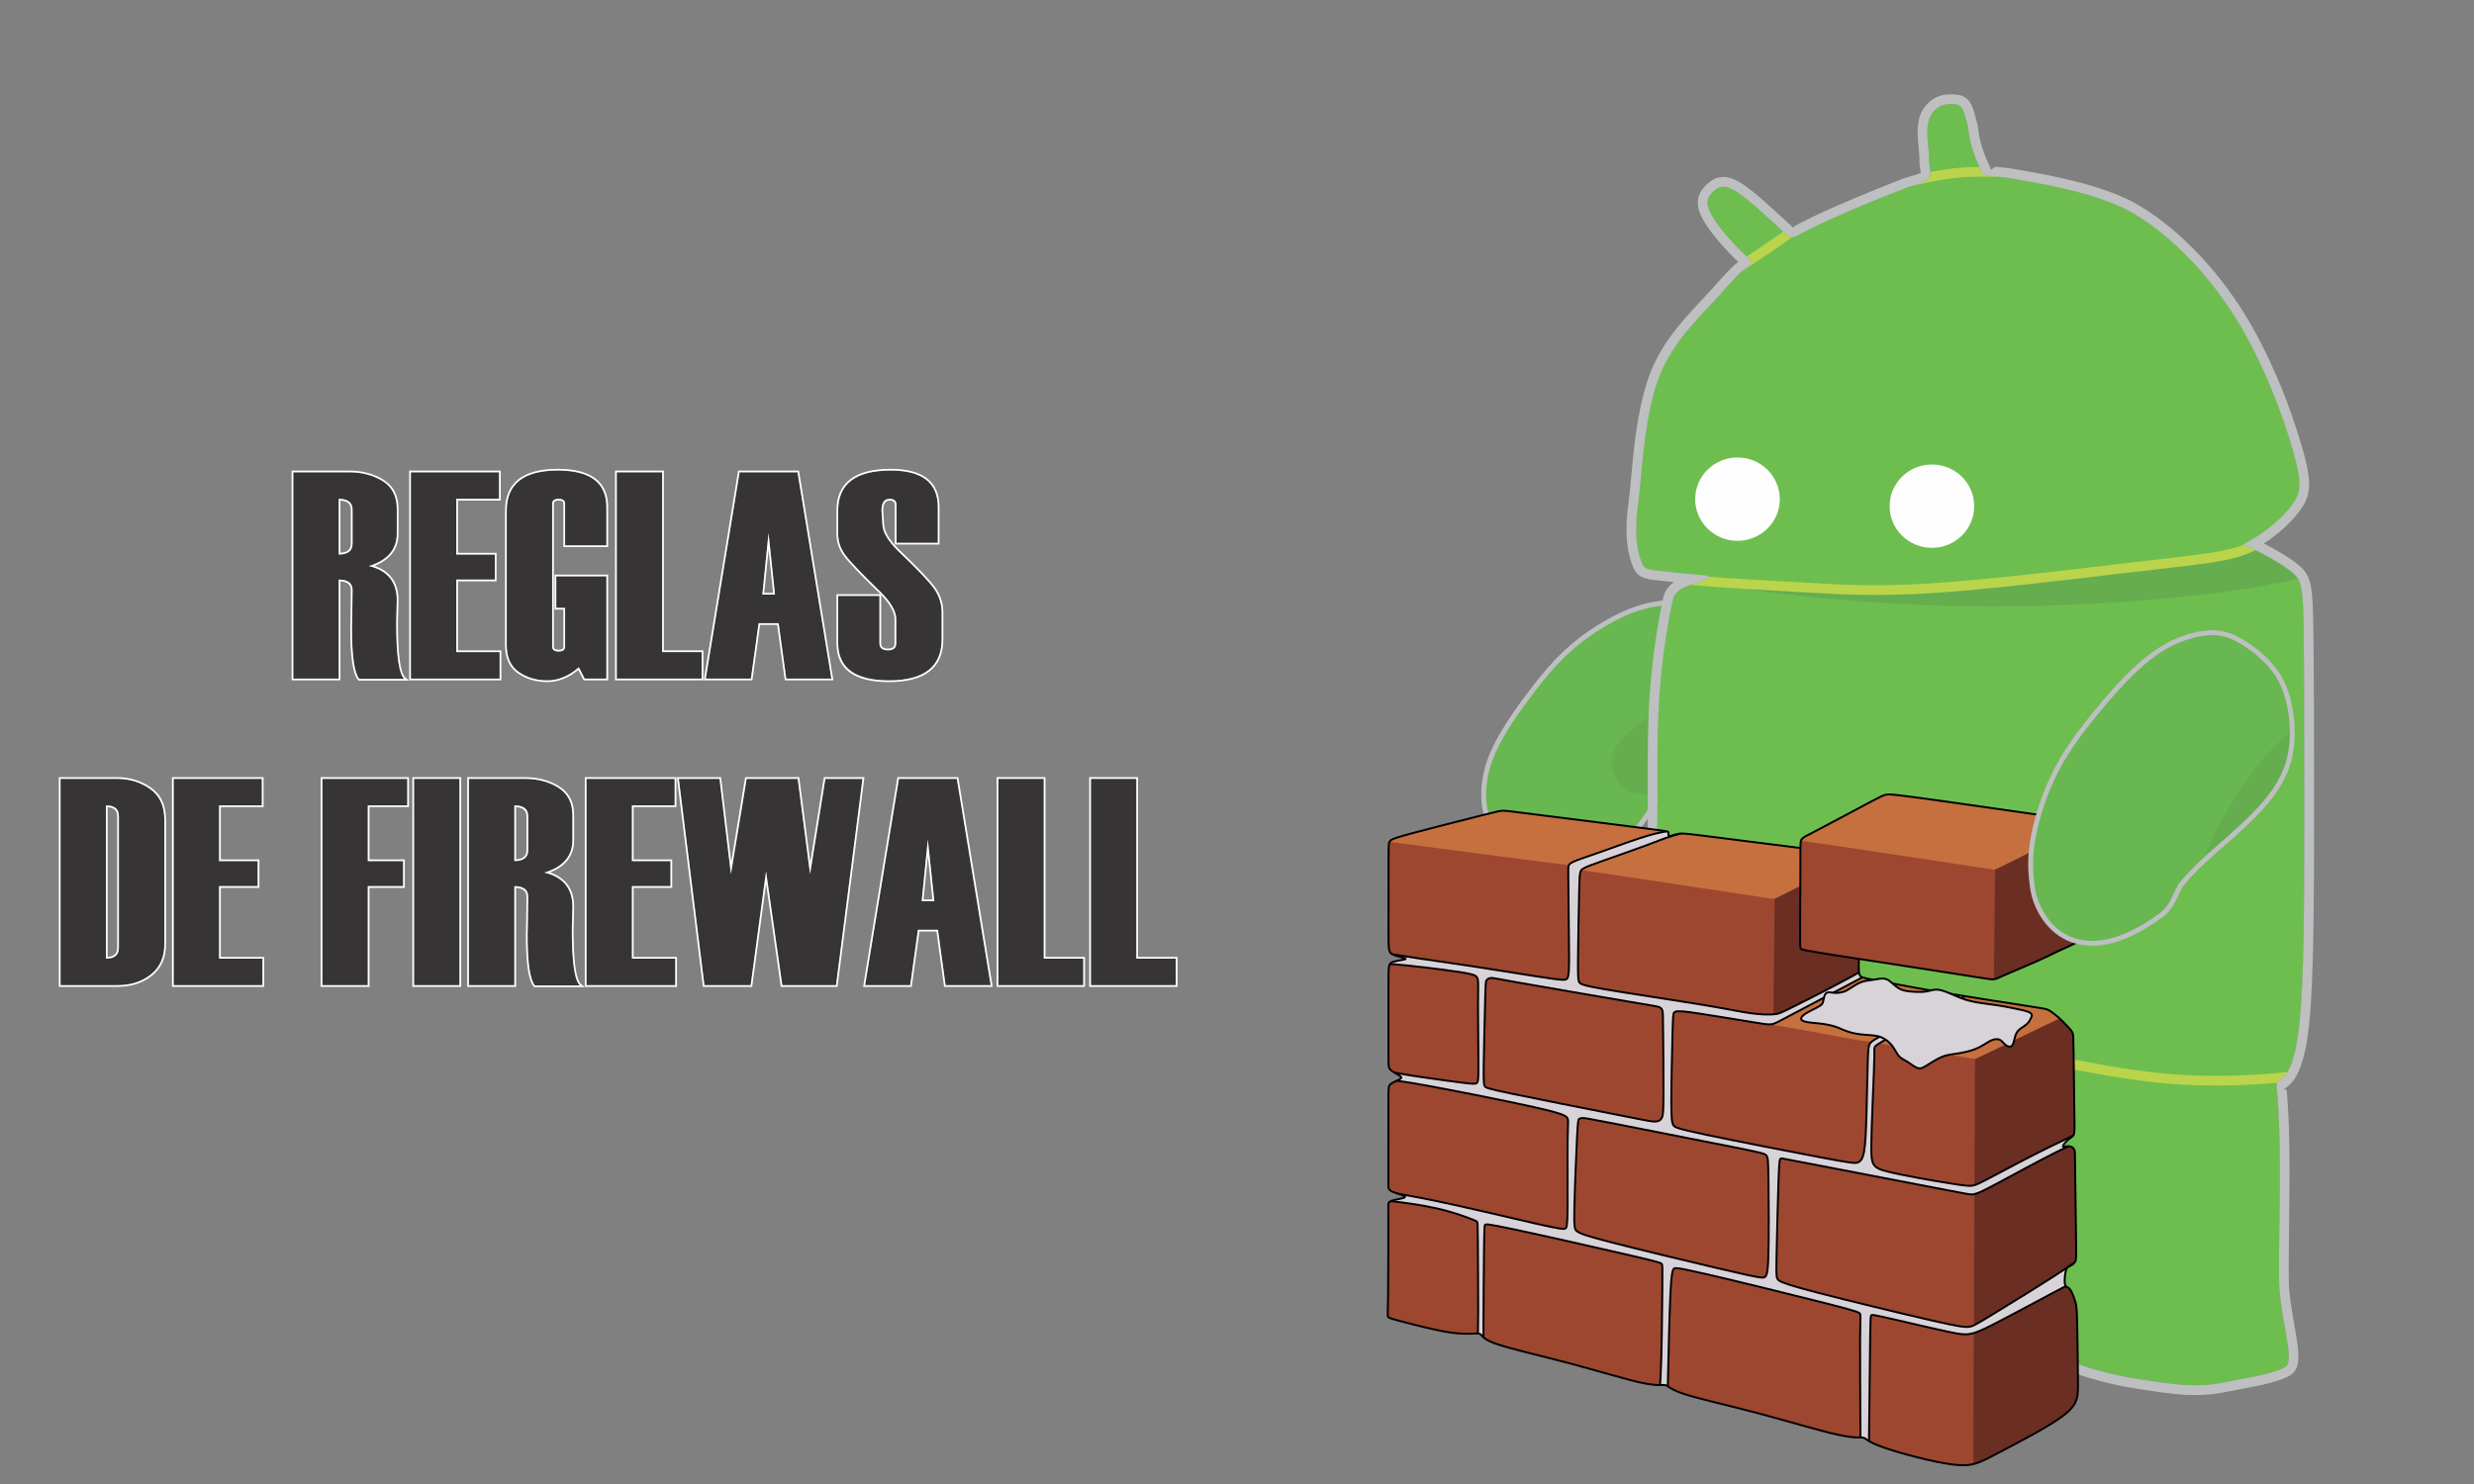 <?xml version="1.0" encoding="UTF-8"?>
<!DOCTYPE svg PUBLIC "-//W3C//DTD SVG 1.0//EN" "http://www.w3.org/TR/2001/REC-SVG-20010904/DTD/svg10.dtd">
<!-- Creator: CorelDRAW -->
<svg xmlns="http://www.w3.org/2000/svg" xml:space="preserve" width="254mm" height="152.4mm" version="1.0" style="shape-rendering:geometricPrecision; text-rendering:geometricPrecision; image-rendering:optimizeQuality; fill-rule:evenodd; clip-rule:evenodd"
viewBox="0 0 7236.49 4341.89"
 xmlns:xlink="http://www.w3.org/1999/xlink"
 xmlns:xodm="http://www.corel.com/coreldraw/odm/2003">
 <rect x="0" y="0" width="7236.49" height="4341.89" fill="#808080" stroke="none"/>
 <defs>
  <style type="text/css">
   <![CDATA[
    .str1 {stroke:#BAD44C;stroke-width:28.49;stroke-miterlimit:22.926}
    .str0 {stroke:#BDBFC1;stroke-width:14.24;stroke-miterlimit:22.926}
    .str2 {stroke:black;stroke-width:5.7;stroke-miterlimit:22.926}
    .fil0 {fill:none}
    .fil4 {fill:#65AD4F}
    .fil3 {fill:#68B750}
    .fil11 {fill:#6A2E23}
    .fil5 {fill:#6DBE4F}
    .fil9 {fill:#9D4730}
    .fil6 {fill:#BDBFC1}
    .fil10 {fill:#C6703F}
    .fil8 {fill:#D8D3D9}
    .fil7 {fill:#FEFEFE}
    .fil2 {fill:white}
    .fil1 {fill:#373435;fill-rule:nonzero}
   ]]>
  </style>
   <clipPath id="id0">
    <path d="M4559.36 2522.09c43.78,0.85 99.39,-8 144.89,-30.2 45.5,-22.2 80.87,-57.74 114.3,-107.66 33.43,-49.92 64.92,-114.22 87.87,-156.82 22.95,-42.6 37.35,-63.5 53.53,-85.29 16.18,-21.79 34.13,-44.47 67.4,-72.98 33.28,-28.51 81.88,-62.85 119.95,-79.78 38.08,-16.93 65.62,-16.45 87.3,-21.21 21.67,-4.76 37.47,-14.75 46.03,-27.58 8.56,-12.84 9.89,-28.52 -1.88,-47.86 -11.77,-19.34 -36.64,-42.32 -61.57,-59.65 -24.93,-17.33 -49.91,-29 -83.22,-41.6 -33.3,-12.61 -74.93,-26.15 -119.94,-31.5 -45.01,-5.35 -93.42,-2.51 -136.02,2.36 -42.6,4.87 -79.4,11.78 -126.81,32.89 -47.41,21.11 -105.42,56.43 -153.94,98.41 -48.52,41.98 -87.54,90.62 -120.37,133.92 -32.83,43.3 -59.47,81.28 -81.14,118.28 -21.66,37.01 -38.35,73.05 -47.47,110.23 -9.12,37.18 -10.67,75.5 -5.83,104.81 4.84,29.31 16.07,49.6 35.35,71.31 19.28,21.7 46.61,44.82 76.24,61.66 29.63,16.84 61.57,27.4 105.34,28.26z"/>
   </clipPath>
   <clipPath id="id1">
    <path d="M6001.77 3874.6c21.83,87.32 19.85,93.27 55.57,108.16 35.72,14.88 109.16,38.7 200.45,52.59 91.29,13.89 161.18,26.13 242.55,10.25 81.37,-15.88 160.58,-28.12 186.38,-47.96 25.8,-19.85 -18.65,-147.23 -20.31,-248.31 -1.66,-101.07 5.1,-318.45 0.21,-451.27 -4.89,-132.82 -13.89,-128.01 0,-136.94 13.89,-8.93 43.66,-26.79 58.55,-159.76 14.88,-132.97 14.88,-381.05 14.88,-611.27 0,-230.22 0,-442.57 -1.94,-558.13 -1.94,-115.56 -5.83,-134.31 -33.43,-157.51 -27.6,-23.19 -78.91,-50.82 -106.53,-64.64 -27.63,-13.81 -31.58,-13.81 -35.03,-13.81 -3.45,0 -6.41,0 4.44,-6.41 10.85,-6.41 35.52,-19.24 64.63,-41.44 29.11,-22.2 62.66,-53.78 80.42,-83.87 17.76,-30.1 19.73,-58.71 -6.91,-150.47 -26.64,-91.77 -81.9,-246.68 -163.8,-379.39 -81.9,-132.72 -190.43,-243.23 -298.48,-308.35 -108.05,-65.12 -300.15,-93.17 -353.93,-103.04 -53.78,-9.87 -88.74,-3.9 -93.93,-19.77 -5.19,-15.87 -11.06,-20.59 -24.63,-62.57 -13.57,-41.98 -10.53,-58.29 -17.44,-81.48 -6.91,-23.19 -11.12,-52.05 -32.33,-54.02 -21.21,-1.97 -50.02,-3.95 -72.22,30.09 -22.2,34.04 -4.89,101.12 -6.15,135.11 -0.77,20.81 10.83,37.72 -3.08,53.51 -10.23,11.61 -53.31,21.59 -60.52,24.38 -113.94,44.06 -242.8,98.16 -315.17,137.36 -23.68,12.82 -25.66,12.83 -56.24,-15.29 -30.59,-28.12 -89.79,-84.36 -126.82,-108.48 -37.02,-24.11 -51.86,-16.1 -65.68,-4.76 -13.81,11.35 -26.6,26.03 -17.7,52.61 8.9,26.58 39.49,65.07 64.16,92.69 24.67,27.63 43.42,44.4 54.27,53.78 10.85,9.37 13.81,11.35 -7.89,27.63 -21.71,16.28 -21.07,15.53 -83.72,85.09 -62.66,69.56 -147.86,145.56 -183.62,269.91 -35.76,124.35 -37.47,248 -49.8,340.75 -12.33,92.75 0.49,137.15 8.88,160.34 8.38,23.19 12.33,25.16 44.89,29.11 32.56,3.95 93.74,9.87 125.8,12.83 32.07,2.96 35.03,2.96 16.74,14.4 -18.29,11.44 -86.13,15.89 -95.2,60.78 -60.9,301.43 -38.03,454.89 -45.87,739.6 -1.95,71.05 -10.13,179.13 -1.83,261.47 4.95,49.13 17.46,67.78 37.99,92.67 20.53,24.89 49.08,56.04 67.24,73.55 18.17,17.52 25.95,21.41 30.49,25.3 4.54,3.89 -208.05,342.25 -316.55,381.46 -75.35,27.23 -191.72,74.04 -245.45,140.68 -23.63,29.31 -26.98,96.37 -23.19,109.97 12.42,44.53 23.29,79.74 42.5,99.91 19.21,20.17 54.17,26.6 97.97,40.87 43.79,14.27 95.05,24.66 167.71,25.95 72.66,1.29 245.85,-123.59 313.97,-137.54 46.5,-9.52 184.62,-7.96 226.91,-31.58 65.01,-36.31 42.83,-192.77 92.95,-244.33 73.17,-75.27 242.72,-220.57 340.2,-260.16 65.91,-26.77 85.27,-21.21 135.72,8.28 61.91,36.17 104.84,170.06 117.94,219.15 26.34,98.71 32.46,418.25 70.96,572.28z"/>
   </clipPath>
   <clipPath id="id2">
    <path d="M4493.46 2383.29c79.83,10.11 229.9,29.12 306.62,38.83 76.73,9.72 80.12,10.15 80.45,13.55 0.33,3.4 -2.39,9.77 2.07,10.34 4.46,0.57 16.11,-4.68 27.47,-6.6 11.35,-1.92 22.41,-0.52 109.19,10.47 86.78,10.99 249.28,31.57 331.82,42.03 82.54,10.45 85.12,10.78 86.28,17.51 1.15,6.73 0.89,19.86 0.81,70.6 -0.08,50.74 0.02,139.08 -0.53,191.85 -0.55,52.77 -1.75,69.95 1.12,78.97 2.86,9.02 9.79,9.87 43.54,16.36 33.75,6.5 94.33,18.64 181.04,33.47 86.71,14.83 199.55,32.35 258.24,41.32 58.69,8.98 63.23,9.41 70.95,13.68 7.72,4.27 18.63,12.36 28.39,20.95 9.76,8.59 18.38,17.68 25.46,25.14 7.08,7.46 12.62,13.29 15.42,18.97 2.81,5.67 2.88,11.19 3.49,57.72 0.61,46.53 1.77,134.09 2.4,181.76 0.63,47.67 0.73,55.46 -2.64,60.93 -3.37,5.47 -10.21,8.62 -17.04,14.6 -6.83,5.98 -13.66,14.8 -14.03,17.88 -0.37,3.09 5.72,0.44 12.63,0.03 6.91,-0.41 14.64,1.41 18.56,6.17 3.92,4.76 4.02,12.46 4.12,20.05 0.1,7.6 0.2,15.09 0.83,63.32 0.64,48.23 1.82,137.18 2.46,185.91 0.64,48.73 0.76,57.22 -3.26,63.52 -4.02,6.3 -12.17,10.42 -17.44,13.27 -5.27,2.86 -7.66,4.45 -9.77,13.91 -2.12,9.47 -3.96,26.8 -2.42,35.76 1.53,8.95 6.45,9.52 10.61,12.45 4.16,2.93 7.56,8.23 11.09,16.07 3.53,7.84 7.2,18.24 9.64,26.94 2.44,8.71 3.67,15.73 4.69,58.17 1.02,42.44 1.84,120.31 2.39,169.73 0.55,49.42 0.82,70.41 -44.7,104.29 -45.53,33.89 -136.86,80.68 -191.75,109.44 -54.9,28.77 -73.36,39.52 -130.47,32.22 -57.11,-7.3 -152.88,-32.64 -201.7,-49.86 -48.83,-17.22 -50.71,-26.33 -58.6,-28.42 -7.89,-2.09 -21.78,2.84 -75.75,-8.97 -53.97,-11.81 -148.01,-40.36 -235.72,-63.57 -87.71,-23.21 -169.09,-41.08 -211.95,-55.04 -42.86,-13.95 -47.2,-23.98 -55.6,-26.2 -8.4,-2.22 -20.84,3.37 -68.32,-6.62 -47.47,-9.99 -129.97,-35.55 -215.51,-58.19 -85.54,-22.64 -174.11,-42.34 -215.65,-57.54 -41.54,-15.2 -36.04,-25.88 -45.3,-28.33 -9.26,-2.45 -33.29,3.33 -78.93,-2.68 -45.64,-6.01 -112.9,-23.81 -148.31,-33.18 -35.41,-9.37 -38.97,-10.31 -40.18,-15.22 -1.21,-4.9 -0.09,-13.77 0.51,-66.45 0.59,-52.68 0.64,-149.18 0.67,-199.76 0.03,-50.58 0.03,-55.23 0.03,-59.82 0,-4.58 0.01,-9.1 12.19,-12.7 12.19,-3.6 36.55,-6.27 36.56,-10.36 0,-4.09 -24.36,-9.6 -36.54,-15.17 -12.18,-5.57 -12.18,-11.21 -12.17,-16.64 0,-5.43 0.01,-10.65 0.03,-57.36 0.03,-46.71 0.07,-134.9 0.1,-181.75 0.03,-46.85 0.03,-52.35 4.19,-57 4.16,-4.65 12.49,-8.44 19.75,-11.76 7.26,-3.31 13.47,-6.15 13.7,-9.21 0.23,-3.06 -5.5,-6.35 -12.76,-10.51 -7.26,-4.16 -16.04,-9.19 -20.43,-14.39 -4.39,-5.2 -4.39,-10.56 -4.36,-59.9 0.03,-49.34 0.08,-142.66 0.11,-192.68 0.03,-50.02 0.03,-56.73 12.65,-61.12 12.62,-4.38 37.86,-6.43 37.86,-9.23 0,-2.8 -25.24,-6.34 -37.85,-12.41 -12.62,-6.06 -12.61,-14.64 -12.58,-67.68 0.03,-53.03 0.08,-150.51 0.14,-202.25 0.06,-51.73 0.12,-57.72 4.62,-62.61 4.5,-4.89 13.44,-8.69 65.93,-22.77 52.48,-14.08 148.51,-38.43 199.5,-51.28 50.99,-12.85 56.95,-14.18 64.72,-14.24 7.78,-0.06 17.38,1.16 97.21,11.27z"/>
   </clipPath>
    <clipPath id="id3">
     <path d="M4079.26 2793.02c15.41,2.11 39.77,6.47 72.81,11.44 33.04,4.97 74.76,10.55 137.09,20.01 62.33,9.46 145.28,22.8 197.19,30.93 51.91,8.13 72.76,11.03 85.03,11.26 12.26,0.23 15.93,-2.21 17.39,-25.2 1.46,-22.99 0.73,-66.52 0.17,-114.1 -0.55,-47.59 -0.92,-99.23 -1.29,-131.88 -0.37,-32.65 -0.74,-46.29 -0.31,-55.17 0.43,-8.87 1.66,-12.98 14.38,-18.88 12.73,-5.9 36.95,-13.6 73.6,-26.49 36.64,-12.89 85.7,-30.96 120.75,-42.42 35.05,-11.45 56.08,-16.29 73.6,-19.24 1.79,-0.3 3.54,-0.58 5.27,-0.86 -7.95,-1.81 -27.33,-4.26 -74.87,-10.28 -76.73,-9.72 -226.8,-28.72 -306.62,-38.83 -79.83,-10.11 -89.43,-11.33 -97.21,-11.27 -7.78,0.06 -13.73,1.39 -64.72,14.24 -50.99,12.85 -147.02,37.2 -199.5,51.28 -52.48,14.08 -61.43,17.88 -65.93,22.77 -4.5,4.89 -4.56,10.88 -4.62,62.61 -0.06,51.74 -0.11,149.22 -0.14,202.25 -0.03,51.09 -0.03,60.92 11.25,66.99 2.03,0.25 4.24,0.52 6.68,0.86z"/>
    </clipPath>
    <clipPath id="id4">
     <path d="M4493.46 2383.29c79.83,10.11 229.9,29.12 306.62,38.83 76.73,9.72 80.12,10.15 80.45,13.55 0.33,3.4 -2.39,9.77 2.07,10.34 4.46,0.57 16.11,-4.68 27.47,-6.6 11.35,-1.92 22.41,-0.52 109.19,10.47 86.78,10.99 249.28,31.57 331.82,42.03 82.54,10.45 85.12,10.78 86.28,17.51 1.15,6.73 0.89,19.86 0.81,70.6 -0.08,50.74 0.02,139.08 -0.53,191.85 -0.55,52.77 -1.75,69.95 1.12,78.97 2.86,9.02 9.79,9.87 43.54,16.36 33.75,6.5 94.33,18.64 181.04,33.47 86.71,14.83 199.55,32.35 258.24,41.32 58.69,8.98 63.23,9.41 70.95,13.68 7.72,4.27 18.63,12.36 28.39,20.95 9.76,8.59 18.38,17.68 25.46,25.14 7.08,7.46 12.62,13.29 15.42,18.97 2.81,5.67 2.88,11.19 3.49,57.72 0.61,46.53 1.77,134.09 2.4,181.76 0.63,47.67 0.73,55.46 -2.64,60.93 -3.37,5.47 -10.21,8.62 -17.04,14.6 -6.83,5.98 -13.66,14.8 -14.03,17.88 -0.37,3.09 5.72,0.44 12.63,0.03 6.91,-0.41 14.64,1.41 18.56,6.17 3.92,4.76 4.02,12.46 4.12,20.05 0.1,7.6 0.2,15.09 0.83,63.32 0.64,48.23 1.82,137.18 2.46,185.91 0.64,48.73 0.76,57.22 -3.26,63.52 -4.02,6.3 -12.17,10.42 -17.44,13.27 -5.27,2.86 -7.66,4.45 -9.77,13.91 -2.12,9.47 -3.96,26.8 -2.42,35.76 1.53,8.95 6.45,9.52 10.61,12.45 4.16,2.93 7.56,8.23 11.09,16.07 3.53,7.84 7.2,18.24 9.64,26.94 2.44,8.71 3.67,15.73 4.69,58.17 1.02,42.44 1.84,120.31 2.39,169.73 0.55,49.42 0.82,70.41 -44.7,104.29 -45.53,33.89 -136.86,80.68 -191.75,109.44 -54.9,28.77 -73.36,39.52 -130.47,32.22 -57.11,-7.3 -152.88,-32.64 -201.7,-49.86 -48.83,-17.22 -50.71,-26.33 -58.6,-28.42 -7.89,-2.09 -21.78,2.84 -75.75,-8.97 -53.97,-11.81 -148.01,-40.36 -235.72,-63.57 -87.71,-23.21 -169.09,-41.08 -211.95,-55.04 -42.86,-13.95 -47.2,-23.98 -55.6,-26.2 -8.4,-2.22 -20.84,3.37 -68.32,-6.62 -47.47,-9.99 -129.97,-35.55 -215.51,-58.19 -85.54,-22.64 -174.11,-42.34 -215.65,-57.54 -41.54,-15.2 -36.04,-25.88 -45.3,-28.33 -9.26,-2.45 -33.29,3.33 -78.93,-2.68 -45.64,-6.01 -112.9,-23.81 -148.31,-33.18 -35.41,-9.37 -38.97,-10.31 -40.18,-15.22 -1.21,-4.9 -0.09,-13.77 0.51,-66.45 0.59,-52.68 0.64,-149.18 0.67,-199.76 0.03,-50.58 0.03,-55.23 0.03,-59.82 0,-4.58 0.01,-9.1 12.19,-12.7 12.19,-3.6 36.55,-6.27 36.56,-10.36 0,-4.09 -24.36,-9.6 -36.54,-15.17 -12.18,-5.57 -12.18,-11.21 -12.17,-16.64 0,-5.43 0.01,-10.65 0.03,-57.36 0.03,-46.71 0.07,-134.9 0.1,-181.75 0.03,-46.85 0.03,-52.35 4.19,-57 4.16,-4.65 12.49,-8.44 19.75,-11.76 7.26,-3.31 13.47,-6.15 13.7,-9.21 0.23,-3.06 -5.5,-6.35 -12.76,-10.51 -7.26,-4.16 -16.04,-9.19 -20.43,-14.39 -4.39,-5.2 -4.39,-10.56 -4.36,-59.9 0.03,-49.34 0.08,-142.66 0.11,-192.68 0.03,-50.02 0.03,-56.73 12.65,-61.12 12.62,-4.38 37.86,-6.43 37.86,-9.23 0,-2.8 -25.24,-6.34 -37.85,-12.41 -12.62,-6.06 -12.61,-14.64 -12.58,-67.68 0.03,-53.03 0.08,-150.51 0.14,-202.25 0.06,-51.73 0.12,-57.72 4.62,-62.61 4.5,-4.89 13.44,-8.69 65.93,-22.77 52.48,-14.08 148.51,-38.43 199.5,-51.28 50.99,-12.85 56.95,-14.18 64.72,-14.24 7.78,-0.06 17.38,1.16 97.21,11.27z"/>
    </clipPath>
    <clipPath id="id5">
     <path d="M4916.55 2438.74c-8.87,2.35 -17.64,4.75 -25.59,7.14 -25.31,7.6 -42.27,15.05 -76.48,27.75 -34.21,12.7 -85.67,30.62 -120.68,42.96 -35.01,12.34 -53.57,19.09 -63.17,24.89 -9.6,5.8 -10.23,10.65 -11.5,63.48 -1.26,52.83 -3.17,153.65 -3.48,206.7 -0.32,53.05 0.95,58.32 4.43,62.96 3.48,4.64 9.17,8.65 73.93,19.83 64.75,11.18 188.56,29.53 267.65,42.4 79.09,12.87 113.47,20.25 140.58,24.76 27.11,4.51 46.95,6.14 61.83,6.62 14.88,0.48 24.8,-0.21 32.57,-1.58 7.77,-1.37 13.38,-3.43 54.79,-24.09 41.41,-20.66 118.63,-59.93 166.09,-86.19 7.35,-4.07 13.99,-7.82 20.07,-11.3 -1.28,-10.52 -0.4,-29.85 0.05,-73.2 0.55,-52.77 0.44,-141.11 0.53,-191.85 0.08,-50.74 0.34,-63.87 -0.81,-70.6 -1.16,-6.73 -3.74,-7.05 -86.28,-17.51 -82.54,-10.45 -245.04,-31.03 -331.82,-42.03 -71.31,-9.03 -91.48,-11.58 -102.71,-11.14z"/>
    </clipPath>
    <clipPath id="id6">
     <path d="M4493.46 2383.29c79.83,10.11 229.9,29.12 306.62,38.83 76.73,9.72 80.12,10.15 80.45,13.55 0.33,3.4 -2.39,9.77 2.07,10.34 4.46,0.57 16.11,-4.68 27.47,-6.6 11.35,-1.92 22.41,-0.52 109.19,10.47 86.78,10.99 249.28,31.57 331.82,42.03 82.54,10.45 85.12,10.78 86.28,17.51 1.15,6.73 0.89,19.86 0.81,70.6 -0.08,50.74 0.02,139.08 -0.53,191.85 -0.55,52.77 -1.75,69.95 1.12,78.97 2.86,9.02 9.79,9.87 43.54,16.36 33.75,6.5 94.33,18.64 181.04,33.47 86.71,14.83 199.55,32.35 258.24,41.32 58.69,8.98 63.23,9.41 70.95,13.68 7.72,4.27 18.63,12.36 28.39,20.95 9.76,8.59 18.38,17.68 25.46,25.14 7.08,7.46 12.62,13.29 15.42,18.97 2.81,5.67 2.88,11.19 3.49,57.72 0.61,46.53 1.77,134.09 2.4,181.76 0.63,47.67 0.73,55.46 -2.64,60.93 -3.37,5.47 -10.21,8.62 -17.04,14.6 -6.83,5.98 -13.66,14.8 -14.03,17.88 -0.37,3.09 5.72,0.44 12.63,0.03 6.91,-0.41 14.64,1.41 18.56,6.17 3.92,4.76 4.02,12.46 4.12,20.05 0.1,7.6 0.2,15.09 0.83,63.32 0.64,48.23 1.82,137.18 2.46,185.91 0.64,48.73 0.76,57.22 -3.26,63.52 -4.02,6.3 -12.17,10.42 -17.44,13.27 -5.27,2.86 -7.66,4.45 -9.77,13.91 -2.12,9.47 -3.96,26.8 -2.42,35.76 1.53,8.95 6.45,9.52 10.61,12.45 4.16,2.93 7.56,8.23 11.09,16.07 3.53,7.84 7.2,18.24 9.64,26.94 2.44,8.71 3.67,15.73 4.69,58.17 1.02,42.44 1.84,120.31 2.39,169.73 0.55,49.42 0.82,70.41 -44.7,104.29 -45.53,33.89 -136.86,80.68 -191.75,109.44 -54.9,28.77 -73.36,39.52 -130.47,32.22 -57.11,-7.3 -152.88,-32.64 -201.7,-49.86 -48.83,-17.22 -50.71,-26.33 -58.6,-28.42 -7.89,-2.09 -21.78,2.84 -75.75,-8.97 -53.97,-11.81 -148.01,-40.36 -235.72,-63.57 -87.71,-23.21 -169.09,-41.08 -211.95,-55.04 -42.86,-13.95 -47.2,-23.98 -55.6,-26.2 -8.4,-2.22 -20.84,3.37 -68.32,-6.62 -47.47,-9.99 -129.97,-35.55 -215.51,-58.19 -85.54,-22.64 -174.11,-42.34 -215.65,-57.54 -41.54,-15.2 -36.04,-25.88 -45.3,-28.33 -9.26,-2.45 -33.29,3.33 -78.93,-2.68 -45.64,-6.01 -112.9,-23.81 -148.31,-33.18 -35.41,-9.37 -38.97,-10.31 -40.18,-15.22 -1.21,-4.9 -0.09,-13.77 0.51,-66.45 0.59,-52.68 0.64,-149.18 0.67,-199.76 0.03,-50.58 0.03,-55.23 0.03,-59.82 0,-4.58 0.01,-9.1 12.19,-12.7 12.19,-3.6 36.55,-6.27 36.56,-10.36 0,-4.09 -24.36,-9.6 -36.54,-15.17 -12.18,-5.57 -12.18,-11.21 -12.17,-16.64 0,-5.43 0.01,-10.65 0.03,-57.36 0.03,-46.71 0.07,-134.9 0.1,-181.75 0.03,-46.85 0.03,-52.35 4.19,-57 4.16,-4.65 12.49,-8.44 19.75,-11.76 7.26,-3.31 13.47,-6.15 13.7,-9.21 0.23,-3.06 -5.5,-6.35 -12.76,-10.51 -7.26,-4.16 -16.04,-9.19 -20.43,-14.39 -4.39,-5.2 -4.39,-10.56 -4.36,-59.9 0.03,-49.34 0.08,-142.66 0.11,-192.68 0.03,-50.02 0.03,-56.73 12.65,-61.12 12.62,-4.38 37.86,-6.43 37.86,-9.23 0,-2.8 -25.24,-6.34 -37.85,-12.41 -12.62,-6.06 -12.61,-14.64 -12.58,-67.68 0.03,-53.03 0.08,-150.51 0.14,-202.25 0.06,-51.73 0.12,-57.72 4.62,-62.61 4.5,-4.89 13.44,-8.69 65.93,-22.77 52.48,-14.08 148.51,-38.43 199.5,-51.28 50.99,-12.85 56.95,-14.18 64.72,-14.24 7.78,-0.06 17.38,1.16 97.21,11.27z"/>
    </clipPath>
    <clipPath id="id7">
     <path d="M4968.81 2965.19c-40.95,-6.21 -48.11,-6.21 -54.88,-6.33 -6.77,-0.12 -13.17,-0.36 -16.59,3.06 -3.42,3.42 -3.88,10.51 -5.2,62.14 -1.32,51.63 -3.49,147.79 -3.49,200.22 0,52.44 2.18,61.15 5.76,67.38 3.58,6.23 8.56,9.96 94.76,28.16 86.2,18.21 253.62,50.88 341.38,67.37 87.76,16.49 95.85,16.81 103.32,14.01 7.47,-2.8 14.31,-8.72 18.52,-31.59 4.2,-22.87 5.76,-62.71 7.16,-113.43 1.4,-50.72 2.64,-112.34 3.7,-148.38 1.05,-36.04 1.91,-46.5 6.15,-53.91 4.25,-7.42 11.88,-11.8 59.36,-37.71 47.48,-25.91 134.81,-73.34 184.32,-98.97 4.32,-2.23 8.34,-4.3 12.11,-6.22 -21.33,-3.5 -42.25,-6.98 -61.84,-10.33 -86.71,-14.83 -147.29,-26.97 -181.04,-33.47 -18.05,-3.47 -28.43,-5.33 -34.62,-7.69 -64.35,33.77 -129.57,68.29 -172.37,90.94 -73.85,39.09 -80.91,42.86 -87.15,44.78 -6.25,1.92 -11.68,2 -16.36,1.86 -4.69,-0.14 -8.63,-0.49 -47.97,-6.87 -39.34,-6.38 -114.08,-18.81 -155.03,-25.02z"/>
    </clipPath>
    <clipPath id="id8">
     <path d="M4493.46 2383.29c79.83,10.11 229.9,29.12 306.62,38.83 76.73,9.72 80.12,10.15 80.45,13.55 0.33,3.4 -2.39,9.77 2.07,10.34 4.46,0.57 16.11,-4.68 27.47,-6.6 11.35,-1.92 22.41,-0.52 109.19,10.47 86.78,10.99 249.28,31.57 331.82,42.03 82.54,10.45 85.12,10.78 86.28,17.51 1.15,6.73 0.89,19.86 0.81,70.6 -0.08,50.74 0.02,139.08 -0.53,191.85 -0.55,52.77 -1.75,69.95 1.12,78.97 2.86,9.02 9.79,9.87 43.54,16.36 33.75,6.5 94.33,18.64 181.04,33.47 86.71,14.83 199.55,32.35 258.24,41.32 58.69,8.98 63.23,9.41 70.95,13.68 7.72,4.27 18.63,12.36 28.39,20.95 9.76,8.59 18.38,17.68 25.46,25.14 7.08,7.46 12.62,13.29 15.42,18.97 2.81,5.67 2.88,11.19 3.49,57.72 0.61,46.53 1.77,134.09 2.4,181.76 0.63,47.67 0.73,55.46 -2.64,60.93 -3.37,5.47 -10.21,8.62 -17.04,14.6 -6.83,5.98 -13.66,14.8 -14.03,17.88 -0.37,3.09 5.72,0.44 12.63,0.03 6.91,-0.41 14.64,1.41 18.56,6.17 3.92,4.76 4.02,12.46 4.12,20.05 0.1,7.6 0.2,15.09 0.83,63.32 0.64,48.23 1.82,137.18 2.46,185.91 0.64,48.73 0.76,57.22 -3.26,63.52 -4.02,6.3 -12.17,10.42 -17.44,13.27 -5.27,2.86 -7.66,4.45 -9.77,13.91 -2.12,9.47 -3.96,26.8 -2.42,35.76 1.53,8.95 6.45,9.52 10.61,12.45 4.16,2.93 7.56,8.23 11.09,16.07 3.53,7.84 7.2,18.24 9.64,26.94 2.44,8.71 3.67,15.73 4.69,58.17 1.02,42.44 1.84,120.31 2.39,169.73 0.55,49.42 0.82,70.41 -44.7,104.29 -45.53,33.89 -136.86,80.68 -191.75,109.44 -54.9,28.77 -73.36,39.52 -130.47,32.22 -57.11,-7.3 -152.88,-32.64 -201.7,-49.86 -48.83,-17.22 -50.71,-26.33 -58.6,-28.42 -7.89,-2.09 -21.78,2.84 -75.75,-8.97 -53.97,-11.81 -148.01,-40.36 -235.72,-63.57 -87.71,-23.21 -169.09,-41.08 -211.95,-55.04 -42.86,-13.95 -47.2,-23.98 -55.6,-26.2 -8.4,-2.22 -20.84,3.37 -68.32,-6.62 -47.47,-9.99 -129.97,-35.55 -215.51,-58.19 -85.54,-22.64 -174.11,-42.34 -215.65,-57.54 -41.54,-15.2 -36.04,-25.88 -45.3,-28.33 -9.26,-2.45 -33.29,3.33 -78.93,-2.68 -45.64,-6.01 -112.9,-23.81 -148.31,-33.18 -35.41,-9.37 -38.97,-10.31 -40.18,-15.22 -1.21,-4.9 -0.09,-13.77 0.51,-66.45 0.59,-52.68 0.64,-149.18 0.67,-199.76 0.03,-50.58 0.03,-55.23 0.03,-59.82 0,-4.58 0.01,-9.1 12.19,-12.7 12.19,-3.6 36.55,-6.27 36.56,-10.36 0,-4.09 -24.36,-9.6 -36.54,-15.17 -12.18,-5.57 -12.18,-11.21 -12.17,-16.64 0,-5.43 0.01,-10.65 0.03,-57.36 0.03,-46.71 0.07,-134.9 0.1,-181.75 0.03,-46.85 0.03,-52.35 4.19,-57 4.16,-4.65 12.49,-8.44 19.75,-11.76 7.26,-3.31 13.47,-6.15 13.7,-9.21 0.23,-3.06 -5.5,-6.35 -12.76,-10.51 -7.26,-4.16 -16.04,-9.19 -20.43,-14.39 -4.39,-5.2 -4.39,-10.56 -4.36,-59.9 0.03,-49.34 0.08,-142.66 0.11,-192.68 0.03,-50.02 0.03,-56.73 12.65,-61.12 12.62,-4.38 37.86,-6.43 37.86,-9.23 0,-2.8 -25.24,-6.34 -37.85,-12.41 -12.62,-6.06 -12.61,-14.64 -12.58,-67.68 0.03,-53.03 0.08,-150.51 0.14,-202.25 0.06,-51.73 0.12,-57.72 4.62,-62.61 4.5,-4.89 13.44,-8.69 65.93,-22.77 52.48,-14.08 148.51,-38.43 199.5,-51.28 50.99,-12.85 56.95,-14.18 64.72,-14.24 7.78,-0.06 17.38,1.16 97.21,11.27z"/>
    </clipPath>
    <clipPath id="id9">
     <path d="M5481.22 3134.85c-2.09,54.14 -6.96,160.03 -7.56,216.94 -0.61,56.9 3.04,64.82 48.56,76.26 45.52,11.45 132.91,26.43 181.48,34.22 48.56,7.79 58.3,8.4 68.18,6.22 9.88,-2.18 19.9,-7.15 60.43,-28.58 40.53,-21.42 111.57,-59.29 161.76,-83.77 30.04,-14.65 52.6,-24.5 70.53,-34.31 0.16,-0.23 0.32,-0.47 0.46,-0.71 3.37,-5.47 3.26,-13.26 2.64,-60.93 -0.63,-47.67 -1.79,-135.23 -2.4,-181.76 -0.62,-46.53 -0.69,-52.05 -3.49,-57.72 -2.81,-5.67 -8.34,-11.51 -15.42,-18.97 -7.08,-7.46 -15.7,-16.54 -25.46,-25.14 -9.76,-8.59 -20.67,-16.69 -28.39,-20.95 -7.72,-4.27 -12.26,-4.7 -70.95,-13.68 -40.81,-6.24 -107.8,-16.61 -173.98,-27.34 -53.97,30.54 -155.45,84.8 -207.57,113.48 -52.4,28.83 -54.91,31.8 -56.29,35.46 -1.37,3.66 -1.6,8.01 -1.37,11.37 0.23,3.37 0.93,5.76 -1.15,59.89z"/>
    </clipPath>
    <clipPath id="id10">
     <path d="M4493.46 2383.29c79.83,10.11 229.9,29.12 306.62,38.83 76.73,9.72 80.12,10.15 80.45,13.55 0.33,3.4 -2.39,9.77 2.07,10.34 4.46,0.57 16.11,-4.68 27.47,-6.6 11.35,-1.92 22.41,-0.52 109.19,10.47 86.78,10.99 249.28,31.57 331.82,42.03 82.54,10.45 85.12,10.78 86.28,17.51 1.15,6.73 0.89,19.86 0.81,70.6 -0.08,50.74 0.02,139.08 -0.53,191.85 -0.55,52.77 -1.75,69.95 1.12,78.97 2.86,9.02 9.79,9.87 43.54,16.36 33.75,6.5 94.33,18.64 181.04,33.47 86.71,14.83 199.55,32.35 258.24,41.32 58.69,8.98 63.23,9.41 70.95,13.68 7.72,4.27 18.63,12.36 28.39,20.95 9.76,8.59 18.38,17.68 25.46,25.14 7.08,7.46 12.62,13.29 15.42,18.97 2.81,5.67 2.88,11.19 3.49,57.72 0.61,46.53 1.77,134.09 2.4,181.76 0.63,47.67 0.73,55.46 -2.64,60.93 -3.37,5.47 -10.21,8.62 -17.04,14.6 -6.83,5.98 -13.66,14.8 -14.03,17.88 -0.37,3.09 5.72,0.44 12.63,0.03 6.91,-0.41 14.64,1.41 18.56,6.17 3.92,4.76 4.02,12.46 4.12,20.05 0.1,7.6 0.2,15.09 0.83,63.32 0.64,48.23 1.82,137.18 2.46,185.91 0.64,48.73 0.76,57.22 -3.26,63.52 -4.02,6.3 -12.17,10.42 -17.44,13.27 -5.27,2.86 -7.66,4.45 -9.77,13.91 -2.12,9.47 -3.96,26.8 -2.42,35.76 1.53,8.95 6.45,9.52 10.61,12.45 4.16,2.93 7.56,8.23 11.09,16.07 3.53,7.84 7.2,18.24 9.64,26.94 2.44,8.71 3.67,15.73 4.69,58.17 1.02,42.44 1.84,120.31 2.39,169.73 0.55,49.42 0.82,70.41 -44.7,104.29 -45.53,33.89 -136.86,80.68 -191.75,109.44 -54.9,28.77 -73.36,39.52 -130.47,32.22 -57.11,-7.3 -152.88,-32.64 -201.7,-49.86 -48.83,-17.22 -50.71,-26.33 -58.6,-28.42 -7.89,-2.09 -21.78,2.84 -75.75,-8.97 -53.97,-11.81 -148.01,-40.36 -235.72,-63.57 -87.71,-23.21 -169.09,-41.08 -211.95,-55.04 -42.86,-13.95 -47.2,-23.98 -55.6,-26.2 -8.4,-2.22 -20.84,3.37 -68.32,-6.62 -47.47,-9.99 -129.97,-35.55 -215.51,-58.19 -85.54,-22.64 -174.11,-42.34 -215.65,-57.54 -41.54,-15.2 -36.04,-25.88 -45.3,-28.33 -9.26,-2.45 -33.29,3.33 -78.93,-2.68 -45.64,-6.01 -112.9,-23.81 -148.31,-33.18 -35.41,-9.37 -38.97,-10.31 -40.18,-15.22 -1.21,-4.9 -0.09,-13.77 0.51,-66.45 0.59,-52.68 0.64,-149.18 0.67,-199.76 0.03,-50.58 0.03,-55.23 0.03,-59.82 0,-4.58 0.01,-9.1 12.19,-12.7 12.19,-3.6 36.55,-6.27 36.56,-10.36 0,-4.09 -24.36,-9.6 -36.54,-15.17 -12.18,-5.57 -12.18,-11.21 -12.17,-16.64 0,-5.43 0.01,-10.65 0.03,-57.36 0.03,-46.71 0.07,-134.9 0.1,-181.75 0.03,-46.85 0.03,-52.35 4.19,-57 4.16,-4.65 12.49,-8.44 19.75,-11.76 7.26,-3.31 13.47,-6.15 13.7,-9.21 0.23,-3.06 -5.5,-6.35 -12.76,-10.51 -7.26,-4.16 -16.04,-9.19 -20.43,-14.39 -4.39,-5.2 -4.39,-10.56 -4.36,-59.9 0.03,-49.34 0.08,-142.66 0.11,-192.68 0.03,-50.02 0.03,-56.73 12.65,-61.12 12.62,-4.38 37.86,-6.43 37.86,-9.23 0,-2.8 -25.24,-6.34 -37.85,-12.41 -12.62,-6.06 -12.61,-14.64 -12.58,-67.68 0.03,-53.03 0.08,-150.51 0.14,-202.25 0.06,-51.73 0.12,-57.72 4.62,-62.61 4.5,-4.89 13.44,-8.69 65.93,-22.77 52.48,-14.08 148.51,-38.43 199.5,-51.28 50.99,-12.85 56.95,-14.18 64.72,-14.24 7.78,-0.06 17.38,1.16 97.21,11.27z"/>
    </clipPath>
    <clipPath id="id11">
     <path d="M5202.21 3451.36c-2.11,57.69 -4.71,170.14 -5.85,228.32 -1.14,58.18 -0.81,62.08 8.77,67.76 9.59,5.69 28.44,13.17 114.24,35.43 85.8,22.27 238.56,59.31 323.55,78.82 84.99,19.5 102.21,21.45 114.4,20.48 12.19,-0.97 19.34,-4.87 74.75,-38.68 55.41,-33.8 159.09,-97.5 216.94,-136.34 7.2,-4.83 13.68,-9.28 19.54,-13.41 0.27,-0.37 0.53,-0.74 0.78,-1.13 4.02,-6.3 3.9,-14.8 3.26,-63.52 -0.65,-48.72 -1.83,-137.68 -2.46,-185.91 -0.64,-48.23 -0.74,-55.72 -0.83,-63.32 -0.1,-7.59 -0.2,-15.29 -4.12,-20.05 -2.95,-3.59 -8.07,-5.51 -13.36,-6.06 -10.76,4.3 -23.84,10.42 -40.11,18.56 -48.43,24.21 -124.99,66.18 -167.99,89.11 -43,22.93 -52.42,26.83 -59.41,29.43 -6.99,2.6 -11.54,3.9 -18.2,3.74 -6.66,-0.16 -15.44,-1.79 -103.19,-18.69 -87.75,-16.9 -254.48,-49.07 -341.59,-65.81 -87.1,-16.74 -94.58,-18.04 -100.26,-19.18 -5.69,-1.14 -9.59,-2.11 -12.35,-1.14 -2.76,0.98 -4.39,3.9 -6.5,61.59z"/>
    </clipPath>
    <clipPath id="id12">
     <path d="M4493.46 2383.29c79.83,10.11 229.9,29.12 306.62,38.83 76.73,9.72 80.12,10.15 80.45,13.55 0.33,3.4 -2.39,9.77 2.07,10.34 4.46,0.57 16.11,-4.68 27.47,-6.6 11.35,-1.92 22.41,-0.52 109.19,10.47 86.78,10.99 249.28,31.57 331.82,42.03 82.54,10.45 85.12,10.78 86.28,17.51 1.15,6.73 0.89,19.86 0.81,70.6 -0.08,50.74 0.02,139.08 -0.53,191.85 -0.55,52.77 -1.75,69.95 1.12,78.97 2.86,9.02 9.79,9.87 43.54,16.36 33.75,6.5 94.33,18.64 181.04,33.47 86.71,14.83 199.55,32.35 258.24,41.32 58.69,8.98 63.23,9.41 70.95,13.68 7.72,4.27 18.63,12.36 28.39,20.95 9.76,8.59 18.38,17.68 25.46,25.14 7.08,7.46 12.62,13.29 15.42,18.97 2.81,5.67 2.88,11.19 3.49,57.72 0.61,46.53 1.77,134.09 2.4,181.76 0.63,47.67 0.73,55.46 -2.64,60.93 -3.37,5.47 -10.21,8.62 -17.04,14.6 -6.83,5.98 -13.66,14.8 -14.03,17.88 -0.37,3.09 5.72,0.44 12.63,0.03 6.91,-0.41 14.64,1.41 18.56,6.17 3.92,4.76 4.02,12.46 4.12,20.05 0.1,7.6 0.2,15.09 0.83,63.32 0.64,48.23 1.82,137.18 2.46,185.91 0.64,48.73 0.76,57.22 -3.26,63.52 -4.02,6.3 -12.17,10.42 -17.44,13.27 -5.27,2.86 -7.66,4.45 -9.77,13.91 -2.12,9.47 -3.96,26.8 -2.42,35.76 1.53,8.95 6.45,9.52 10.61,12.45 4.16,2.93 7.56,8.23 11.09,16.07 3.53,7.84 7.2,18.24 9.64,26.94 2.44,8.71 3.67,15.73 4.69,58.17 1.02,42.44 1.84,120.31 2.39,169.73 0.55,49.42 0.82,70.41 -44.7,104.29 -45.53,33.89 -136.86,80.68 -191.75,109.44 -54.9,28.77 -73.36,39.52 -130.47,32.22 -57.11,-7.3 -152.88,-32.64 -201.7,-49.86 -48.83,-17.22 -50.71,-26.33 -58.6,-28.42 -7.89,-2.09 -21.78,2.84 -75.75,-8.97 -53.97,-11.81 -148.01,-40.36 -235.72,-63.57 -87.71,-23.21 -169.09,-41.08 -211.95,-55.04 -42.86,-13.95 -47.2,-23.98 -55.6,-26.2 -8.4,-2.22 -20.84,3.37 -68.32,-6.62 -47.47,-9.99 -129.97,-35.55 -215.51,-58.19 -85.54,-22.64 -174.11,-42.34 -215.65,-57.54 -41.54,-15.2 -36.04,-25.88 -45.3,-28.33 -9.26,-2.45 -33.29,3.33 -78.93,-2.68 -45.64,-6.01 -112.9,-23.81 -148.31,-33.18 -35.41,-9.37 -38.97,-10.31 -40.18,-15.22 -1.21,-4.9 -0.09,-13.77 0.51,-66.45 0.59,-52.68 0.64,-149.18 0.67,-199.76 0.03,-50.58 0.03,-55.23 0.03,-59.82 0,-4.58 0.01,-9.1 12.19,-12.7 12.19,-3.6 36.55,-6.27 36.56,-10.36 0,-4.09 -24.36,-9.6 -36.54,-15.17 -12.18,-5.57 -12.18,-11.21 -12.17,-16.64 0,-5.43 0.01,-10.65 0.03,-57.36 0.03,-46.71 0.07,-134.9 0.1,-181.75 0.03,-46.85 0.03,-52.35 4.19,-57 4.16,-4.65 12.49,-8.44 19.75,-11.76 7.26,-3.31 13.47,-6.15 13.7,-9.21 0.23,-3.06 -5.5,-6.35 -12.76,-10.51 -7.26,-4.16 -16.04,-9.19 -20.43,-14.39 -4.39,-5.2 -4.39,-10.56 -4.36,-59.9 0.03,-49.34 0.08,-142.66 0.11,-192.68 0.03,-50.02 0.03,-56.73 12.65,-61.12 12.62,-4.38 37.86,-6.43 37.86,-9.23 0,-2.8 -25.24,-6.34 -37.85,-12.41 -12.62,-6.06 -12.61,-14.64 -12.58,-67.68 0.03,-53.03 0.08,-150.51 0.14,-202.25 0.06,-51.73 0.12,-57.72 4.62,-62.61 4.5,-4.89 13.44,-8.69 65.93,-22.77 52.48,-14.08 148.51,-38.43 199.5,-51.28 50.99,-12.85 56.95,-14.18 64.72,-14.24 7.78,-0.06 17.38,1.16 97.21,11.27z"/>
    </clipPath>
    <clipPath id="id13">
     <path d="M5466.92 4216.37c0.05,-10.39 0.19,-23.9 0.38,-41.62 0.7,-66.97 2.01,-193.97 2.95,-258.72 0.94,-64.75 1.49,-67.25 3.99,-68.36 2.5,-1.11 6.95,-0.83 52.52,9.59 45.58,10.42 132.28,30.99 180.64,40.99 48.35,10.01 58.36,9.45 119.77,-21.68 55.32,-28.04 152.36,-80.88 215.45,-113.94 2.18,2.62 5.09,3.53 7.69,5.37 4.16,2.93 7.56,8.23 11.09,16.07 3.53,7.84 7.2,18.24 9.64,26.94 2.44,8.71 3.67,15.73 4.69,58.17 1.02,42.44 1.84,120.31 2.39,169.73 0.55,49.42 0.82,70.41 -44.7,104.29 -45.53,33.89 -136.86,80.68 -191.75,109.44 -54.9,28.77 -73.36,39.52 -130.47,32.22 -57.11,-7.3 -152.88,-32.64 -201.7,-49.86 -22.32,-7.87 -34.83,-14.05 -42.59,-18.64z"/>
    </clipPath>
    <clipPath id="id14">
     <path d="M4493.46 2383.29c79.83,10.11 229.9,29.12 306.62,38.83 76.73,9.72 80.12,10.15 80.45,13.55 0.33,3.4 -2.39,9.77 2.07,10.34 4.46,0.57 16.11,-4.68 27.47,-6.6 11.35,-1.92 22.41,-0.52 109.19,10.47 86.78,10.99 249.28,31.57 331.82,42.03 82.54,10.45 85.12,10.78 86.28,17.51 1.15,6.73 0.89,19.86 0.81,70.6 -0.08,50.74 0.02,139.08 -0.53,191.85 -0.55,52.77 -1.75,69.95 1.12,78.97 2.86,9.02 9.79,9.87 43.54,16.36 33.75,6.5 94.33,18.64 181.04,33.47 86.71,14.83 199.55,32.35 258.24,41.32 58.69,8.98 63.23,9.41 70.95,13.68 7.72,4.27 18.63,12.36 28.39,20.95 9.76,8.59 18.38,17.68 25.46,25.14 7.08,7.46 12.62,13.29 15.42,18.97 2.81,5.67 2.88,11.19 3.49,57.72 0.61,46.53 1.77,134.09 2.4,181.76 0.63,47.67 0.73,55.46 -2.64,60.93 -3.37,5.47 -10.21,8.62 -17.04,14.6 -6.83,5.98 -13.66,14.8 -14.03,17.88 -0.37,3.09 5.72,0.44 12.63,0.03 6.91,-0.41 14.64,1.41 18.56,6.17 3.92,4.76 4.02,12.46 4.12,20.05 0.1,7.6 0.2,15.09 0.83,63.32 0.64,48.23 1.82,137.18 2.46,185.91 0.64,48.73 0.76,57.22 -3.26,63.52 -4.02,6.3 -12.17,10.42 -17.44,13.27 -5.27,2.86 -7.66,4.45 -9.77,13.91 -2.12,9.47 -3.96,26.8 -2.42,35.76 1.53,8.95 6.45,9.52 10.61,12.45 4.16,2.93 7.56,8.23 11.09,16.07 3.53,7.84 7.2,18.24 9.64,26.94 2.44,8.71 3.67,15.73 4.69,58.17 1.02,42.44 1.84,120.31 2.39,169.73 0.55,49.42 0.82,70.41 -44.7,104.29 -45.53,33.89 -136.86,80.68 -191.75,109.44 -54.9,28.77 -73.36,39.52 -130.47,32.22 -57.11,-7.3 -152.88,-32.64 -201.7,-49.86 -48.83,-17.22 -50.71,-26.33 -58.6,-28.42 -7.89,-2.09 -21.78,2.84 -75.75,-8.97 -53.97,-11.81 -148.01,-40.36 -235.72,-63.57 -87.71,-23.21 -169.09,-41.08 -211.95,-55.04 -42.86,-13.95 -47.2,-23.98 -55.6,-26.2 -8.4,-2.22 -20.84,3.37 -68.32,-6.62 -47.47,-9.99 -129.97,-35.55 -215.51,-58.19 -85.54,-22.64 -174.11,-42.34 -215.65,-57.54 -41.54,-15.2 -36.04,-25.88 -45.3,-28.33 -9.26,-2.45 -33.29,3.33 -78.93,-2.68 -45.64,-6.01 -112.9,-23.81 -148.31,-33.18 -35.41,-9.37 -38.97,-10.31 -40.18,-15.22 -1.21,-4.9 -0.09,-13.77 0.51,-66.45 0.59,-52.68 0.64,-149.18 0.67,-199.76 0.03,-50.58 0.03,-55.23 0.03,-59.82 0,-4.58 0.01,-9.1 12.19,-12.7 12.19,-3.6 36.55,-6.27 36.56,-10.36 0,-4.09 -24.36,-9.6 -36.54,-15.17 -12.18,-5.57 -12.18,-11.21 -12.17,-16.64 0,-5.43 0.01,-10.65 0.03,-57.36 0.03,-46.71 0.07,-134.9 0.1,-181.75 0.03,-46.85 0.03,-52.35 4.19,-57 4.16,-4.65 12.49,-8.44 19.75,-11.76 7.26,-3.31 13.47,-6.15 13.7,-9.21 0.23,-3.06 -5.5,-6.35 -12.76,-10.51 -7.26,-4.16 -16.04,-9.19 -20.43,-14.39 -4.39,-5.2 -4.39,-10.56 -4.36,-59.9 0.03,-49.34 0.08,-142.66 0.11,-192.68 0.03,-50.02 0.03,-56.73 12.65,-61.12 12.62,-4.38 37.86,-6.43 37.86,-9.23 0,-2.8 -25.24,-6.34 -37.85,-12.41 -12.62,-6.06 -12.61,-14.64 -12.58,-67.68 0.03,-53.03 0.08,-150.51 0.14,-202.25 0.06,-51.73 0.12,-57.72 4.62,-62.61 4.5,-4.89 13.44,-8.69 65.93,-22.77 52.48,-14.08 148.51,-38.43 199.5,-51.28 50.99,-12.85 56.95,-14.18 64.72,-14.24 7.78,-0.06 17.38,1.16 97.21,11.27z"/>
    </clipPath>
   <clipPath id="id15">
    <path d="M5266.95 2465.15c-0.83,7.05 -0.61,18.67 -0.72,69.14 -0.11,50.47 -0.56,139.81 -0.77,186.76 -0.22,46.95 -0.22,51.52 2.32,54.56 2.54,3.05 7.61,4.57 96.68,18.62 89.08,14.05 262.16,40.63 352.14,54.52 89.98,13.9 96.86,15.12 102.14,15.87 5.27,0.75 8.94,1.02 12.87,0.58 3.93,-0.44 8.13,-1.61 11.89,-3.2 3.76,-1.59 7.09,-3.62 27.65,-12.47 20.56,-8.85 58.34,-24.53 86.29,-36.98 27.95,-12.44 46.07,-21.64 63.25,-29.8 17.18,-8.15 33.41,-15.26 45.59,-21.09 12.17,-5.83 20.29,-10.4 26.89,-15.22 6.6,-4.82 11.67,-9.89 14.21,-20.8 2.54,-10.91 2.54,-27.65 2.03,-79.14 -0.51,-51.49 -1.52,-137.73 -1.76,-182.9 -0.24,-45.16 0.3,-49.24 0.31,-52.36 0.01,-3.12 -0.5,-5.28 -2.75,-6.45 -2.24,-1.17 -6.21,-1.36 -86.34,-12.76 -80.13,-11.4 -236.41,-34.03 -326.79,-46.8 -90.38,-12.77 -114.87,-15.69 -131.17,-17.6 -16.31,-1.91 -24.44,-2.8 -30.87,-3.17 -6.43,-0.36 -11.15,-0.19 -17.38,1.72 -6.23,1.91 -13.97,5.56 -42.91,20.79 -28.94,15.23 -79.09,42.05 -112.24,59.73 -33.15,17.68 -49.28,26.22 -59.36,31.4 -10.08,5.19 -14.1,7.02 -17.53,8.96 -3.43,1.94 -6.26,3.99 -8.61,6.27 -2.35,2.27 -4.21,4.77 -5.04,11.82z"/>
   </clipPath>
   <clipPath id="id16">
    <path d="M6692.75 2046.47c12.49,47.71 17.48,110.95 5.18,166.63 -12.29,55.68 -41.87,103.8 -87.71,153.58 -45.84,49.79 -107.94,101.25 -148.53,137.62 -40.59,36.38 -59.67,57.67 -79.26,81.14 -19.59,23.47 -22.31,63.89 -62.12,93.08 -242.42,177.73 -360.56,25.01 -375.42,-82.55 -6.62,-47.84 -8.07,-90.06 2.53,-147.55 10.6,-57.48 33.96,-130.33 67.12,-194.55 33.16,-64.21 76.12,-119.79 114.87,-167.17 38.76,-47.38 73.3,-86.58 108.11,-120.07 34.8,-33.5 69.86,-61.29 108.17,-81.09 38.31,-19.8 79.87,-31.62 113.24,-34.05 33.37,-2.44 58.56,4.5 87.42,19.88 28.85,15.38 61.39,39.2 87.65,67.2 26.27,28 46.26,60.19 58.75,107.9z"/>
   </clipPath>
 </defs>
 <g id="Capa_x0020_1">
  <rect class="fil0" x="-0" y="-0" width="7236.49" height="4341.89" rx="297.53" ry="399.14"/>
  <path class="fil1" d="M1183.02 1986.34l-132.07 0c-14.23,-17.1 -21.42,-65.68 -21.42,-145.73l0 -0.86 0.72 -36.22c0.72,-50.3 1.01,-75.88 1.01,-77.03 0,-20.55 -13.51,-30.76 -40.53,-30.76l0 289.73 -132.79 0 0 -603.61 163.69 0c37.37,0 69.85,8.62 97.44,25.73 27.74,17.1 41.54,44.12 41.54,81.05l0 72.43c0,46.85 -27.31,78.47 -82.06,95 54.76,12.93 82.06,46.28 82.06,99.88l-1.73 66.11c0,96.58 8.05,151.33 24.15,164.27zm-151.76 -395.94l0 -99.31c0,-21.13 -13.51,-31.62 -40.53,-31.62l0 162.97c27.02,0 40.53,-10.64 40.53,-32.05z"/>
  <polygon id="_1" class="fil1" points="1461.4,1985.48 1201.85,1985.48 1201.85,1381.87 1459.68,1381.87 1459.68,1459.47 1334.64,1459.47 1334.64,1622.45 1447.46,1622.45 1447.46,1695.75 1334.64,1695.75 1334.64,1907.87 1461.4,1907.87 "/>
  <path id="_2" class="fil1" d="M1773.7 1985.48l-63.38 0 -17.25 -33.2c-29.17,25.58 -59.93,38.37 -92.41,38.37 -31.62,0 -59.21,-8.19 -82.93,-24.58 -23.71,-16.38 -35.5,-42.54 -35.5,-78.47l0 -393.64c0,-78.18 49.87,-117.27 149.46,-117.27 94.71,0 141.99,35.64 141.99,106.93l0 112.1 -120.72 0 0 -121.59c0,-9.77 -6.32,-14.66 -18.97,-14.66 -12.65,0 -18.97,4.89 -18.97,14.66l0 417.35c0,9.77 6.32,14.66 18.97,14.66 12.65,0 18.97,-4.89 18.97,-14.8l0 -112.82 -25.87 0 0 -92.27 146.59 0 0 299.22z"/>
  <polygon id="_3" class="fil1" points="2052.37,1985.48 1804.02,1985.48 1804.02,1381.87 1936.82,1381.87 1936.82,1907.87 2052.37,1907.87 "/>
  <path id="_4" class="fil1" d="M2431.78 1985.48l-131.93 0 -22.28 -162.11 -58.64 0 -22.56 162.11 -131.93 0 98.87 -603.61 169.45 0 99.02 603.61zm-164.84 -245.76l-18.97 -180.22 -18.11 180.22 37.08 0z"/>
  <path id="_5" class="fil1" d="M2451.61 1743.46l120.72 0 0 138.54c0,13.8 8.34,20.7 25.01,20.7 16.1,0 24.15,-6.9 24.15,-20.55l0 -71.43c0,-21.84 -14.66,-47.57 -43.83,-77.03 -56.48,-54.61 -91.55,-91.4 -105.34,-110.09 -13.8,-18.83 -20.7,-39.38 -20.7,-61.94l0 -67.69c0,-78.18 51.31,-117.27 153.78,-117.27 91.84,0 137.68,35.64 137.68,106.93l0 104.48 -120.72 0 0 -110.66c0,-11.93 -6.76,-17.97 -20.27,-17.97 -15.81,0 -23.71,11.35 -23.71,34.06l2.59 39.24c0,22.42 14.95,48.43 44.84,78.18 55.48,53.03 90.83,89.97 105.92,110.95 15.09,21.13 22.56,44.84 22.56,71.57l0 76.89c0,80.19 -51.31,120.29 -154.07,120.29 -99.02,0 -148.6,-36.5 -148.6,-109.51l0 -137.68z"/>
  <path id="_6" class="fil1" d="M177.07 2882.42l0 -603.61 165.27 0c35.93,0 67.98,9.77 96.15,29.32 28.02,19.4 42.11,49.44 42.11,89.82l0 365.33c0,37.65 -13.08,66.83 -39.38,87.81 -26.3,20.84 -58.92,31.33 -98.01,31.33l-166.14 0zm170.74 -109.66l0 -384.73c0,-21.13 -12.65,-31.62 -37.94,-31.62l0 448.4c25.29,0 37.94,-10.64 37.94,-32.05z"/>
  <polygon id="_7" class="fil1" points="767.61,2882.42 508.05,2882.42 508.05,2278.81 765.88,2278.81 765.88,2356.41 640.85,2356.41 640.85,2519.39 753.67,2519.39 753.67,2592.68 640.85,2592.68 640.85,2804.81 767.61,2804.81 "/>
  <polygon id="_8" class="fil1" points="1191.28,2356.41 1075.74,2356.41 1075.74,2519.39 1179.07,2519.39 1179.07,2592.68 1075.74,2592.68 1075.74,2882.42 942.94,2882.42 942.94,2278.81 1191.28,2278.81 "/>
  <polygon id="_9" class="fil1" points="1343.91,2882.42 1211.12,2882.42 1211.12,2278.81 1343.91,2278.81 "/>
  <path id="_10" class="fil1" d="M1696.74 2883.28l-132.07 0c-14.23,-17.1 -21.42,-65.68 -21.42,-145.73l0 -0.86 0.72 -36.22c0.72,-50.3 1.01,-75.88 1.01,-77.03 0,-20.55 -13.51,-30.76 -40.53,-30.76l0 289.73 -132.79 0 0 -603.61 163.69 0c37.37,0 69.85,8.62 97.44,25.73 27.74,17.1 41.54,44.12 41.54,81.05l0 72.43c0,46.85 -27.31,78.47 -82.06,95 54.76,12.93 82.06,46.28 82.06,99.88l-1.73 66.11c0,96.58 8.05,151.33 24.15,164.27zm-151.76 -395.94l0 -99.31c0,-21.13 -13.51,-31.62 -40.53,-31.62l0 162.97c27.02,0 40.53,-10.64 40.53,-32.05z"/>
  <polygon id="_11" class="fil1" points="1975.12,2882.42 1715.56,2882.42 1715.56,2278.81 1973.39,2278.81 1973.39,2356.41 1848.36,2356.41 1848.36,2519.39 1961.18,2519.39 1961.18,2592.68 1848.36,2592.68 1848.36,2804.81 1975.12,2804.81 "/>
  <polygon id="_12" class="fil1" points="2522.82,2278.81 2445.36,2882.42 2288.28,2882.42 2240.71,2549.42 2195.73,2882.42 2060.49,2882.42 1985.61,2278.81 2104.61,2278.81 2137.95,2557.47 2183.94,2278.81 2333.4,2278.81 2369.48,2557.47 2414.17,2278.81 "/>
  <path id="_13" class="fil1" d="M2897.78 2882.42l-131.93 0 -22.28 -162.11 -58.64 0 -22.56 162.11 -131.93 0 98.87 -603.61 169.45 0 99.02 603.61zm-164.84 -245.76l-18.97 -180.22 -18.11 180.22 37.08 0z"/>
  <polygon id="_14" class="fil1" points="3168.54,2882.42 2920.2,2882.42 2920.2,2278.81 3052.99,2278.81 3052.99,2804.81 3168.54,2804.81 "/>
  <polygon id="_15" class="fil1" points="3439.31,2882.42 3190.96,2882.42 3190.96,2278.81 3323.75,2278.81 3323.75,2804.81 3439.31,2804.81 "/>
  <g>
   <path id="_16" class="fil2" d="M1183.02 1991.37l-132.07 0 -2.33 0 -1.52 -1.83c-7.73,-9.29 -13.46,-26.57 -17.17,-51.81 -3.61,-24.55 -5.42,-56.92 -5.42,-97.12l0 -0.86 0.02 -0.1 0.72 -36.22c0.27,-18.91 0.48,-34.33 0.64,-46.26 0.25,-18.72 0.35,-29.53 0.35,-30.67 0,-15.93 -10.16,-24.43 -30.48,-25.59l0 284.57 0 5.03 -5.03 0 -132.79 0 -5.03 0 0 -5.03 0 -603.61 0 -5.03 5.03 0 163.69 0c19.07,0 36.94,2.21 53.6,6.61 16.73,4.42 32.22,11.05 46.47,19.88 14.66,9.04 25.66,20.73 32.99,35.07 7.3,14.25 10.94,31 10.94,50.24l0 72.43c0,24.66 -7.24,45.37 -21.74,62.15 -11.61,13.44 -27.84,24.25 -48.68,32.4 20.85,7.11 37.09,17.76 48.73,31.93 14.46,17.6 21.68,40.4 21.68,68.4l-0.02 0.12 -1.72 65.99 0.02 0c0,94.98 7.42,148.44 22.26,160.36l11.12 8.93 -14.26 0zm0 -5.03l-132.07 0c-14.23,-17.1 -21.42,-65.68 -21.42,-145.73l0 -0.86 0.72 -36.22c0.72,-50.3 1.01,-75.88 1.01,-77.03 0,-20.55 -13.51,-30.76 -40.53,-30.76l0 289.73 -132.79 0 0 -603.61 163.69 0c37.37,0 69.85,8.62 97.44,25.73 27.74,17.1 41.54,44.12 41.54,81.05l0 72.43c0,46.85 -27.31,78.47 -82.06,95 54.76,12.93 82.06,46.28 82.06,99.88l-1.73 66.11c0,96.58 8.05,151.33 24.15,164.27zm-151.76 -395.94l0 -99.31c0,-21.13 -13.51,-31.62 -40.53,-31.62l0 162.97c27.02,0 40.53,-10.64 40.53,-32.05zm-5.03 0l0 -99.31c0,-16.46 -10.16,-25.25 -30.48,-26.45l0 152.64c9.84,-0.56 17.26,-2.81 22.27,-6.76 5.47,-4.32 8.21,-11.03 8.21,-20.13z"/>
  </g>
  <g>
   <path id="_17" class="fil2" d="M1461.4 1990.51l-259.55 0 -5.03 0 0 -5.03 0 -603.61 0 -5.03 5.03 0 257.83 0 5.03 0 0 5.03 0 77.61 0 5.03 -5.03 0 -120.01 0 0 152.92 107.79 0 5.03 0 0 5.03 0 73.3 0 5.03 -5.03 0 -107.79 0 0 202.07 121.73 0 5.03 0 0 5.03 0 77.61 0 5.03 -5.03 0zm0 -5.03l-259.55 0 0 -603.61 257.83 0 0 77.61 -125.03 0 0 162.97 112.82 0 0 73.3 -112.82 0 0 212.13 126.76 0 0 77.61z"/>
  </g>
  <g>
   <path id="_18" class="fil2" d="M1773.7 1990.51l-63.38 0 -3.05 0 -1.41 -2.71 -14.34 -27.62c-13.48,11.11 -27.31,19.62 -41.49,25.51 -16.02,6.66 -32.48,9.99 -49.37,9.99 -16.27,0 -31.54,-2.12 -45.84,-6.36 -14.33,-4.25 -27.64,-10.62 -39.93,-19.12 -12.63,-8.72 -22.08,-20.05 -28.37,-33.97 -6.21,-13.74 -9.3,-29.95 -9.3,-48.63l0 -393.64c0,-40.7 13.11,-71.33 39.32,-91.89l-0.01 -0.01c25.83,-20.27 64.24,-30.4 115.18,-30.4 48.46,0 84.97,9.25 109.54,27.75 24.99,18.82 37.48,46.89 37.48,84.2l0 112.1 0 5.03 -5.03 0 -120.72 0 -5.03 0 0 -5.03 0 -121.59c0,-3.25 -0.93,-5.6 -2.78,-7.03 -2.25,-1.73 -5.97,-2.6 -11.17,-2.6 -9.3,0 -13.95,3.21 -13.95,9.63l0 417.35c0,3.25 0.93,5.6 2.78,7.03 2.25,1.73 5.97,2.6 11.17,2.6 5.17,0 8.9,-0.87 11.15,-2.62 1.87,-1.45 2.8,-3.83 2.8,-7.15l0 -107.79 -20.84 0 -5.03 0 0 -5.03 0 -92.27 0 -5.03 5.03 0 146.59 0 5.03 0 0 5.03 0 299.22 0 5.03 -5.03 0zm0 -5.03l-63.38 0 -17.25 -33.2c-29.17,25.58 -59.93,38.37 -92.41,38.37 -31.62,0 -59.21,-8.19 -82.93,-24.58 -23.71,-16.38 -35.5,-42.54 -35.5,-78.47l0 -393.64c0,-78.18 49.87,-117.27 149.46,-117.27 94.71,0 141.99,35.64 141.99,106.93l0 112.1 -120.72 0 0 -121.59c0,-9.77 -6.32,-14.66 -18.97,-14.66 -12.65,0 -18.97,4.89 -18.97,14.66l0 417.35c0,9.77 6.32,14.66 18.97,14.66 12.65,0 18.97,-4.89 18.97,-14.8l0 -112.82 -25.87 0 0 -92.27 146.59 0 0 299.22z"/>
  </g>
  <g>
   <path id="_19" class="fil2" d="M2052.37 1990.51l-248.34 0 -5.03 0 0 -5.03 0 -603.61 0 -5.03 5.03 0 132.79 0 5.03 0 0 5.03 0 520.98 110.52 0 5.03 0 0 5.03 0 77.61 0 5.03 -5.03 0zm0 -5.03l-248.34 0 0 -603.61 132.79 0 0 526 115.55 0 0 77.61z"/>
  </g>
  <g>
   <path id="_20" class="fil2" d="M2431.78 1990.51l-131.93 0 -4.36 0 -0.6 -4.36 -21.68 -157.75 -49.91 0 -21.96 157.77 -0.6 4.34 -4.36 0 -131.93 0 -5.9 0 0.95 -5.83 98.87 -603.61 0.69 -4.22 4.25 0 169.45 0 4.26 0 0.69 4.22 99.02 603.61 0.96 5.83 -5.9 0zm0 -5.03l-131.93 0 -22.28 -162.11 -58.64 0 -22.56 162.11 -131.93 0 98.87 -603.61 169.45 0 99.02 603.61zm-164.84 -245.76l-18.97 -180.22 -18.11 180.22 37.08 0zm-5.57 -5.03l-13.29 -126.23 -12.68 126.23 25.97 0z"/>
  </g>
  <g>
   <path id="_21" class="fil2" d="M2451.61 1738.43l120.72 0 2.96 0c-0.37,-0.38 -0.74,-0.75 -1.12,-1.13 -27.89,-26.97 -50.69,-49.73 -68.38,-68.22 -17.97,-18.78 -30.46,-32.95 -37.51,-42.49l-0.02 -0.02c-7.21,-9.83 -12.62,-20.14 -16.23,-30.94 -3.63,-10.85 -5.45,-22.17 -5.45,-33.96l0 -67.69c0,-40.74 13.49,-71.39 40.44,-91.94 26.54,-20.24 66,-30.36 118.36,-30.36 47.06,0 82.51,9.27 106.36,27.79 24.23,18.82 36.34,46.88 36.34,84.16l0 104.48 0 5.03 -5.03 0 -120.72 0 -5.03 0 0 -5.03 0 -110.66c0,-8.59 -5.08,-12.94 -15.24,-12.94 -12.45,0 -18.68,9.68 -18.69,29.02l2.57 38.93 0.02 0.31c0,21.01 14.42,45.83 43.27,74.55l0 -0c27.79,26.57 50.57,49.13 68.28,67.67 17.79,18.62 30.55,33.29 38.25,43.99l0.02 0.02c7.85,11 13.74,22.68 17.65,35.1 3.91,12.41 5.86,25.52 5.86,39.38l0 76.89c0,41.71 -13.48,73.11 -40.44,94.17 -26.59,20.77 -66.14,31.15 -118.65,31.15 -102.37,0 -153.63,-38.18 -153.63,-114.54l0 -137.68 0 -5.03 5.03 0zm0 5.03l120.72 0 0 138.54c0,13.8 8.34,20.7 25.01,20.7 16.1,0 24.15,-6.9 24.15,-20.55l0 -71.43c0,-21.84 -14.66,-47.57 -43.83,-77.03 -56.48,-54.61 -91.55,-91.4 -105.34,-110.09 -13.8,-18.83 -20.7,-39.38 -20.7,-61.94l0 -67.69c0,-78.18 51.31,-117.27 153.78,-117.27 91.84,0 137.68,35.64 137.68,106.93l0 104.48 -120.72 0 0 -110.66c0,-11.93 -6.76,-17.97 -20.27,-17.97 -15.81,0 -23.71,11.35 -23.71,34.06l2.59 39.24c0,22.42 14.95,48.43 44.84,78.18 55.48,53.03 90.83,89.97 105.92,110.95 15.09,21.13 22.56,44.84 22.56,71.57l0 76.89c0,80.19 -51.31,120.29 -154.07,120.29 -99.02,0 -148.6,-36.5 -148.6,-109.51l0 -137.68zm125.75 -2.9l0 2.9 0 138.54c0,5.33 1.48,9.22 4.42,11.66 3.23,2.68 8.42,4.01 15.56,4.01 6.82,0 11.78,-1.32 14.85,-3.94 2.85,-2.42 4.27,-6.29 4.27,-11.59l0 -71.43c0,-10.05 -3.44,-21.12 -10.3,-33.17 -6.54,-11.49 -16.15,-23.83 -28.8,-36.99z"/>
  </g>
  <g>
   <path id="_22" class="fil2" d="M172.05 2882.42l0 -603.61 0 -5.03 5.03 0 165.27 0c18.41,0 35.89,2.52 52.44,7.57 16.54,5.04 32.06,12.6 46.56,22.66 14.75,10.21 25.85,23.25 33.25,39.05 7.35,15.68 11.03,33.99 11.03,54.9l0 365.33c0,19.52 -3.42,36.91 -10.28,52.2 -6.89,15.37 -17.23,28.54 -31.01,39.54l-0.02 0c-13.63,10.8 -28.89,18.92 -45.78,24.32 -16.86,5.4 -35.3,8.11 -55.33,8.11l-166.14 0 -5.03 0 0 -5.03zm5.03 0l0 -603.61 165.27 0c35.93,0 67.98,9.77 96.15,29.32 28.02,19.4 42.11,49.44 42.11,89.82l0 365.33c0,37.65 -13.08,66.83 -39.38,87.81 -26.3,20.84 -58.92,31.33 -98.01,31.33l-166.14 0zm170.74 -109.66l0 -384.73c0,-21.13 -12.65,-31.62 -37.94,-31.62l0 448.4c25.29,0 37.94,-10.64 37.94,-32.05zm-5.03 0l0 -384.73c0,-16.35 -9.3,-25.13 -27.89,-26.42l0 438.02c8.9,-0.58 15.64,-2.79 20.19,-6.64 5.13,-4.33 7.7,-11.07 7.7,-20.23z"/>
  </g>
  <g>
   <path id="_23" class="fil2" d="M767.61 2887.44l-259.55 0 -5.03 0 0 -5.03 0 -603.61 0 -5.03 5.03 0 257.83 0 5.03 0 0 5.03 0 77.61 0 5.03 -5.03 0 -120.01 0 0 152.92 107.79 0 5.03 0 0 5.03 0 73.3 0 5.03 -5.03 0 -107.79 0 0 202.07 121.73 0 5.03 0 0 5.03 0 77.61 0 5.03 -5.03 0zm0 -5.03l-259.55 0 0 -603.61 257.83 0 0 77.61 -125.03 0 0 162.97 112.82 0 0 73.3 -112.82 0 0 212.13 126.76 0 0 77.61z"/>
  </g>
  <g>
   <path id="_24" class="fil2" d="M1191.28 2361.44l-110.52 0 0 152.92 98.31 0 5.03 0 0 5.03 0 73.3 0 5.03 -5.03 0 -98.31 0 0 284.71 0 5.03 -5.03 0 -132.8 0 -5.03 0 0 -5.03 0 -603.61 0 -5.03 5.03 0 248.34 0 5.03 0 0 5.03 0 77.61 0 5.03 -5.03 0zm0 -5.03l-115.55 0 0 162.97 103.33 0 0 73.3 -103.33 0 0 289.73 -132.8 0 0 -603.61 248.34 0 0 77.61z"/>
  </g>
  <g>
   <path id="_25" class="fil2" d="M1343.91 2887.44l-132.8 0 -5.03 0 0 -5.03 0 -603.61 0 -5.03 5.03 0 132.8 0 5.03 0 0 5.03 0 603.61 0 5.03 -5.03 0zm0 -5.03l-132.8 0 0 -603.61 132.8 0 0 603.61z"/>
  </g>
  <g>
   <path id="_26" class="fil2" d="M1696.74 2888.31l-132.07 0 -2.33 0 -1.52 -1.83c-7.73,-9.29 -13.46,-26.57 -17.17,-51.81 -3.61,-24.55 -5.42,-56.92 -5.42,-97.12l0 -0.86 0.02 -0.1 0.72 -36.22c0.27,-18.91 0.48,-34.33 0.64,-46.26 0.25,-18.72 0.35,-29.53 0.35,-30.67 0,-15.93 -10.16,-24.43 -30.48,-25.59l0 284.57 0 5.03 -5.03 0 -132.79 0 -5.03 0 0 -5.03 0 -603.61 0 -5.03 5.03 0 163.69 0c19.07,0 36.94,2.21 53.6,6.61 16.73,4.42 32.22,11.05 46.47,19.88 14.66,9.04 25.66,20.73 32.99,35.07 7.3,14.25 10.94,31 10.94,50.24l0 72.43c0,24.66 -7.24,45.37 -21.74,62.15 -11.61,13.44 -27.84,24.25 -48.67,32.4 20.85,7.11 37.09,17.76 48.73,31.93 14.46,17.6 21.68,40.4 21.68,68.4l-0.02 0.12 -1.72 65.99 0.02 0c0,94.98 7.42,148.44 22.26,160.36l11.12 8.93 -14.26 0zm0 -5.03l-132.07 0c-14.23,-17.1 -21.42,-65.68 -21.42,-145.73l0 -0.86 0.72 -36.22c0.72,-50.3 1.01,-75.88 1.01,-77.03 0,-20.55 -13.51,-30.76 -40.53,-30.76l0 289.73 -132.79 0 0 -603.61 163.69 0c37.37,0 69.85,8.62 97.44,25.73 27.74,17.1 41.54,44.12 41.54,81.05l0 72.43c0,46.85 -27.31,78.47 -82.06,95 54.76,12.93 82.06,46.28 82.06,99.88l-1.73 66.11c0,96.58 8.05,151.33 24.15,164.27zm-151.76 -395.94l0 -99.31c0,-21.13 -13.51,-31.62 -40.53,-31.62l0 162.97c27.02,0 40.53,-10.64 40.53,-32.05zm-5.03 0l0 -99.31c0,-16.46 -10.16,-25.25 -30.48,-26.45l0 152.64c9.84,-0.56 17.26,-2.81 22.27,-6.76 5.47,-4.32 8.21,-11.03 8.21,-20.13z"/>
  </g>
  <g>
   <path id="_27" class="fil2" d="M1975.12 2887.44l-259.55 0 -5.02 0 -0 -5.03 0 -603.61 0 -5.03 5.03 0 257.83 0 5.03 0 0 5.03 0 77.61 0 5.03 -5.03 0 -120.01 0 0 152.92 107.79 0 5.03 0 0 5.03 0 73.3 0 5.03 -5.03 0 -107.79 0 0 202.07 121.73 0 5.03 0 0 5.03 0 77.61 0 5.03 -5.03 0zm0 -5.03l-259.55 0 0 -603.61 257.83 0 0 77.61 -125.03 0 0 162.97 112.82 0 0 73.3 -112.82 0 0 212.13 126.76 0 0 77.61z"/>
  </g>
  <g>
   <path id="_28" class="fil2" d="M2527.79 2279.44l-77.46 603.61 -0.56 4.4 -4.4 0 -157.08 0 -4.35 0 -0.62 -4.32 -42.47 -297.28 -40.15 297.24 -0.59 4.36 -4.38 0 -135.24 0 -4.44 0 -0.55 -4.42 -74.87 -603.61 -0.7 -5.64 5.68 0 119 0 4.46 0 0.53 4.44 29.15 243.66 40.25 -243.87 0.7 -4.22 4.25 0 149.46 0 4.4 0 0.57 4.4 31.64 244.38 39.22 -244.54 0.68 -4.24 4.26 0 108.65 0 5.69 0 -0.73 5.66zm-4.97 -0.63l-77.46 603.61 -157.08 0 -47.57 -332.99 -44.98 332.99 -135.24 0 -74.87 -603.61 119 0 33.34 278.67 45.99 -278.67 149.46 0 36.07 278.67 44.7 -278.67 108.65 0z"/>
  </g>
  <g>
   <path id="_29" class="fil2" d="M2897.78 2887.44l-131.93 0 -4.36 0 -0.6 -4.36 -21.68 -157.75 -49.91 0 -21.96 157.77 -0.6 4.34 -4.36 0 -131.93 0 -5.9 0 0.95 -5.83 98.87 -603.61 0.69 -4.22 4.25 0 169.45 0 4.26 -0 0.69 4.22 99.02 603.61 0.96 5.83 -5.9 0zm0 -5.03l-131.93 0 -22.28 -162.11 -58.64 0 -22.56 162.11 -131.93 0 98.87 -603.61 169.45 0 99.02 603.61zm-164.84 -245.76l-18.97 -180.22 -18.11 180.22 37.08 0zm-5.57 -5.03l-13.29 -126.23 -12.68 126.23 25.97 0z"/>
  </g>
  <g>
   <path id="_30" class="fil2" d="M3168.54 2887.44l-248.34 0 -5.03 0 0 -5.03 0 -603.61 0 -5.03 5.03 0 132.79 0 5.03 0 0 5.03 0 520.98 110.52 0 5.03 0 0 5.03 0 77.61 0 5.03 -5.03 0zm0 -5.03l-248.34 0 0 -603.61 132.79 0 0 526 115.55 0 0 77.61z"/>
  </g>
  <g>
   <path id="_31" class="fil2" d="M3439.31 2887.44l-248.34 0 -5.03 0 0 -5.03 0 -603.61 0 -5.03 5.03 0 132.79 0 5.03 0 0 5.03 0 520.98 110.52 0 5.03 0 0 5.03 0 77.61 0 5.03 -5.03 0zm0 -5.03l-248.34 0 0 -603.61 132.79 0 0 526 115.55 0 0 77.61z"/>
  </g>
  <path class="fil3" d="M4559.36 2522.09c43.78,0.85 99.39,-8 144.89,-30.2 45.5,-22.2 80.87,-57.74 114.3,-107.66 33.43,-49.92 64.92,-114.22 87.87,-156.82 22.95,-42.6 37.35,-63.5 53.53,-85.29 16.18,-21.79 34.13,-44.47 67.4,-72.98 33.28,-28.51 81.88,-62.85 119.95,-79.78 38.08,-16.93 65.62,-16.45 87.3,-21.21 21.67,-4.76 37.47,-14.75 46.03,-27.58 8.56,-12.84 9.89,-28.52 -1.88,-47.86 -11.77,-19.34 -36.64,-42.32 -61.57,-59.65 -24.93,-17.33 -49.91,-29 -83.22,-41.6 -33.3,-12.61 -74.93,-26.15 -119.94,-31.5 -45.01,-5.35 -93.42,-2.51 -136.02,2.36 -42.6,4.87 -79.4,11.78 -126.81,32.89 -47.41,21.11 -105.42,56.43 -153.94,98.41 -48.52,41.98 -87.54,90.62 -120.37,133.92 -32.83,43.3 -59.47,81.28 -81.14,118.28 -21.66,37.01 -38.35,73.05 -47.47,110.23 -9.12,37.18 -10.67,75.5 -5.83,104.81 4.84,29.31 16.07,49.6 35.35,71.31 19.28,21.7 46.61,44.82 76.24,61.66 29.63,16.84 61.57,27.4 105.34,28.26z"/>
  <g style="clip-path:url(#id0)">
   <g id="_3101998715264">
    <path id="_1_0" class="fil4" d="M4840.52 2325.75c60.91,-2.57 161.52,-21.9 238.58,-38.6 77.06,-16.71 130.57,-30.8 178.91,-47.55 48.34,-16.75 91.5,-36.16 132.06,-55.97 40.56,-19.81 78.53,-40.02 121.02,-66.32 42.5,-26.29 89.52,-58.68 111.87,-87.15 22.35,-28.47 20.02,-53.04 -0.83,-75.67 -20.85,-22.64 -60.21,-43.34 -143.46,-46.87 -83.25,-3.53 -210.37,10.11 -331.51,44.35 -121.13,34.25 -236.26,89.11 -311.16,136.61 -74.89,47.5 -109.55,87.64 -119.32,121.64 -9.77,34.01 5.35,61.87 23.52,82.9 18.17,21.03 39.39,35.21 100.31,32.63z"/>
   </g>
  </g>
  <path class="fil0 str0" d="M4559.36 2522.09c43.78,0.85 99.39,-8 144.89,-30.2 45.5,-22.2 80.87,-57.74 114.3,-107.66 33.43,-49.92 64.92,-114.22 87.87,-156.82 22.95,-42.6 37.35,-63.5 53.53,-85.29 16.18,-21.79 34.13,-44.47 67.4,-72.98 33.28,-28.51 81.88,-62.85 119.95,-79.78 38.08,-16.93 65.62,-16.45 87.3,-21.21 21.67,-4.76 37.47,-14.75 46.03,-27.58 8.56,-12.84 9.89,-28.52 -1.88,-47.86 -11.77,-19.34 -36.64,-42.32 -61.57,-59.65 -24.93,-17.33 -49.91,-29 -83.22,-41.6 -33.3,-12.61 -74.93,-26.15 -119.94,-31.5 -45.01,-5.35 -93.42,-2.51 -136.02,2.36 -42.6,4.87 -79.4,11.78 -126.81,32.89 -47.41,21.11 -105.42,56.43 -153.94,98.41 -48.52,41.98 -87.54,90.62 -120.37,133.92 -32.83,43.3 -59.47,81.28 -81.14,118.28 -21.66,37.01 -38.35,73.05 -47.47,110.23 -9.12,37.18 -10.67,75.5 -5.83,104.81 4.84,29.31 16.07,49.6 35.35,71.31 19.28,21.7 46.61,44.82 76.24,61.66 29.63,16.84 61.57,27.4 105.34,28.26z"/>
  <path class="fil5" d="M6001.77 3874.6c21.83,87.32 19.85,93.27 55.57,108.16 35.72,14.88 109.16,38.7 200.45,52.59 91.29,13.89 161.18,26.13 242.55,10.25 81.37,-15.88 160.58,-28.12 186.38,-47.96 25.8,-19.85 -18.65,-147.23 -20.31,-248.31 -1.66,-101.07 5.1,-318.45 0.21,-451.27 -4.89,-132.82 -13.89,-128.01 0,-136.94 13.89,-8.93 43.66,-26.79 58.55,-159.76 14.88,-132.97 14.88,-381.05 14.88,-611.27 0,-230.22 0,-442.57 -1.94,-558.13 -1.94,-115.56 -5.83,-134.31 -33.43,-157.51 -27.6,-23.19 -78.91,-50.82 -106.53,-64.64 -27.63,-13.81 -31.58,-13.81 -35.03,-13.81 -3.45,0 -6.41,0 4.44,-6.41 10.85,-6.41 35.52,-19.24 64.63,-41.44 29.11,-22.2 62.66,-53.78 80.42,-83.87 17.76,-30.1 19.73,-58.71 -6.91,-150.47 -26.64,-91.77 -81.9,-246.68 -163.8,-379.39 -81.9,-132.72 -190.43,-243.23 -298.48,-308.35 -108.05,-65.12 -300.15,-93.17 -353.93,-103.04 -53.78,-9.87 -88.74,-3.9 -93.93,-19.77 -5.19,-15.87 -11.06,-20.59 -24.63,-62.57 -13.57,-41.98 -10.53,-58.29 -17.44,-81.48 -6.91,-23.19 -11.12,-52.05 -32.33,-54.02 -21.21,-1.97 -50.02,-3.95 -72.22,30.09 -22.2,34.04 -4.89,101.12 -6.15,135.11 -0.77,20.81 10.83,37.72 -3.08,53.51 -10.23,11.61 -53.31,21.59 -60.52,24.38 -113.94,44.06 -242.8,98.16 -315.17,137.36 -23.68,12.82 -25.66,12.83 -56.24,-15.29 -30.59,-28.12 -89.79,-84.36 -126.82,-108.48 -37.02,-24.11 -51.86,-16.1 -65.68,-4.76 -13.81,11.35 -26.6,26.03 -17.7,52.61 8.9,26.58 39.49,65.07 64.16,92.69 24.67,27.63 43.42,44.4 54.27,53.78 10.85,9.37 13.81,11.35 -7.89,27.63 -21.71,16.28 -21.07,15.53 -83.72,85.09 -62.66,69.56 -147.86,145.56 -183.62,269.91 -35.76,124.35 -37.47,248 -49.8,340.75 -12.33,92.75 0.49,137.15 8.88,160.34 8.38,23.19 12.33,25.16 44.89,29.11 32.56,3.95 93.74,9.87 125.8,12.83 32.07,2.96 35.03,2.96 16.74,14.4 -18.29,11.44 -86.13,15.89 -95.2,60.78 -60.9,301.43 -38.03,454.89 -45.87,739.6 -1.95,71.05 -10.13,179.13 -1.83,261.47 4.95,49.13 17.46,67.78 37.99,92.67 20.53,24.89 49.08,56.04 67.24,73.55 18.17,17.52 25.95,21.41 30.49,25.3 4.54,3.89 -208.05,342.25 -316.55,381.46 -75.35,27.23 -191.72,74.04 -245.45,140.68 -23.63,29.31 -26.98,96.37 -23.19,109.97 12.42,44.53 23.29,79.74 42.5,99.91 19.21,20.17 54.17,26.6 97.97,40.87 43.79,14.27 95.05,24.66 167.71,25.95 72.66,1.29 245.85,-123.59 313.97,-137.54 46.5,-9.52 184.62,-7.96 226.91,-31.58 65.01,-36.31 42.83,-192.77 92.95,-244.33 73.17,-75.27 242.72,-220.57 340.2,-260.16 65.91,-26.77 85.27,-21.21 135.72,8.28 61.91,36.17 104.84,170.06 117.94,219.15 26.34,98.71 32.46,418.25 70.96,572.28z"/>
  <g style="clip-path:url(#id1)">
   <g id="_3101998714880">
    <path id="_1_1" class="fil0 str1" d="M4987.83 2962.97c66.15,31.97 183.39,95.48 336.42,114.13 153.03,18.65 341.82,-7.56 516.63,5.22 174.8,12.77 335.61,64.53 540.06,76.7 204.45,12.17 452.55,-15.25 577.53,-62.02 124.97,-46.78 126.83,-112.93 76.32,-139.68 -50.51,-26.75 -153.38,-14.11 -195.46,1.58 -42.07,15.68 -23.34,34.41 8,41.33 31.35,6.92 75.32,2.04 121.32,-37.05 46,-39.09 94.04,-112.37 93.81,-313.67 -0.23,-201.31 -48.74,-530.65 -103.29,-706.78 -54.55,-176.13 -115.15,-199.06 -170.27,-242.15 -55.12,-43.09 -104.77,-106.33 -187.71,-137.97 -82.94,-31.64 -199.18,-31.69 -402.45,-34.89 -203.27,-3.21 -493.57,-9.58 -712.52,13.56 -218.95,23.13 -366.55,75.78 -492.94,127.46 -126.39,51.69 -231.56,102.42 -339.01,162.12 -107.46,59.71 -217.21,128.39 -237.15,270.96 -19.95,142.58 49.89,359.06 125.18,500.57 75.28,141.52 156,208.07 215.12,250.2 59.12,42.13 96.64,59.83 122.93,68.89 26.28,9.07 41.33,9.5 107.48,41.47z"/>
    <path class="fil4" d="M6722.93 1367.53c-154.57,-26.28 -420.48,-47.25 -625.49,-60.48 -205.02,-13.23 -349.14,-18.71 -482.15,-17.68 -133.02,1.03 -254.93,8.58 -370.6,18.02 -115.68,9.43 -225.12,20.74 -350.2,38.87 -125.09,18.13 -265.82,43.07 -341.92,74.4 -76.1,31.32 -87.56,69.03 -51.22,113.02 36.34,43.99 120.48,94.26 326.76,140.66 206.28,46.41 534.69,88.95 862.58,97.86 327.88,8.91 655.25,-15.82 876.52,-49.49 221.27,-33.67 336.44,-76.27 384.89,-122.05 48.44,-45.78 30.16,-94.72 -0.6,-134.99 -30.76,-40.27 -73.99,-71.86 -228.56,-98.14z"/>
    <path class="fil5 str1" d="M4751.69 1671.81c57.45,10.83 140.86,21.13 232.14,28.65 91.28,7.52 190.42,12.27 291.49,18.16 101.07,5.89 204.07,12.91 367.65,2.79 163.58,-10.11 387.73,-37.36 537.79,-55.03 150.06,-17.67 226.02,-25.77 282.13,-34.15 56.11,-8.37 92.38,-17.02 141.71,-41.46 49.33,-24.44 111.72,-64.66 192.46,-136.78 80.73,-72.13 179.81,-176.15 212.01,-311.14 32.2,-134.99 -2.48,-300.94 -70.59,-436.55 -68.11,-135.61 -169.66,-240.88 -298.46,-262.55 -128.8,-21.67 -284.84,40.25 -387.87,66.47 -103.03,26.22 -153.05,16.75 -198.62,10.45 -45.57,-6.3 -86.7,-9.41 -143.87,-13.27 -57.17,-3.85 -130.38,-8.45 -200.38,0 -70,8.44 -136.78,29.92 -185.88,34.18 -49.1,4.26 -80.5,-8.71 -105.67,-0.36 -25.17,8.35 -44.09,38.02 -71.11,62.74 -27.02,24.72 -62.13,44.48 -113.36,79.35 -51.24,34.87 -118.61,84.84 -200.57,129.47 -81.97,44.63 -178.53,83.93 -265.2,137.02 -86.68,53.09 -163.46,119.96 -224.76,198.6 -61.3,78.64 -107.13,169.05 -111.46,250.16 -4.34,81.12 32.82,152.94 73.07,191.34 40.25,38.39 83.6,43.34 121.01,51.51 37.41,8.16 68.89,19.53 126.34,30.36z"/>
    <path class="fil4" d="M5958.09 3140.14c-20.28,-33.32 -53.88,-50.12 -110.06,-57.36 -56.18,-7.25 -134.93,-4.94 -194.59,-3.23 -59.67,1.72 -100.25,2.84 -130.55,8.91 -30.3,6.06 -50.32,17.08 -75.82,39.7 -25.5,22.62 -56.49,56.84 -78.46,88.17 -21.97,31.32 -34.93,59.75 -29.26,99.1 5.67,39.35 29.97,89.62 89.53,136.02 59.56,46.41 154.39,88.95 246.64,160.26 92.25,71.31 181.91,171.4 238.91,148.44 57,-22.96 81.33,-168.96 88.86,-270.64 7.53,-101.68 -1.74,-159.04 -9.85,-212.64 -8.11,-53.59 -15.07,-103.42 -35.34,-136.73z"/>
   </g>
  </g>
  <g>
   <path class="fil6" d="M6666.62 3298.07c-4.89,-132.82 -13.89,-128.01 0,-136.94 13.89,-8.93 43.66,-26.79 58.55,-159.76 14.88,-132.97 14.88,-381.05 14.88,-611.27 0,-230.22 0,-442.57 -1.94,-558.13 -1.94,-115.56 -5.83,-134.31 -33.43,-157.51 -27.6,-23.19 -78.91,-50.82 -106.53,-64.64 -27.63,-13.81 -31.58,-13.81 -35.03,-13.81 -3.45,0 -6.41,0 4.44,-6.41 10.85,-6.41 35.52,-19.24 64.63,-41.44 29.11,-22.2 62.66,-53.78 80.42,-83.87 17.76,-30.1 19.73,-58.71 -6.91,-150.47 -26.64,-91.77 -81.9,-246.68 -163.8,-379.39 -81.9,-132.72 -190.43,-243.23 -298.48,-308.35 -108.05,-65.12 -300.15,-93.17 -353.93,-103.04 -53.78,-9.87 -88.74,-3.9 -93.93,-19.77 -5.19,-15.87 -11.06,-20.59 -24.63,-62.57 -13.57,-41.98 -10.53,-58.29 -17.44,-81.48 -6.91,-23.19 -11.12,-52.05 -32.33,-54.02 -21.21,-1.97 -50.02,-3.95 -72.22,30.09 -22.2,34.04 -4.89,101.12 -6.15,135.11 -0.77,20.81 10.83,37.72 -3.08,53.51 -10.23,11.61 -53.31,21.59 -60.52,24.38 -113.94,44.06 -242.8,98.16 -315.17,137.36 -23.68,12.82 -25.66,12.83 -56.24,-15.29 -30.59,-28.12 -89.79,-84.36 -126.82,-108.48 -37.02,-24.11 -51.86,-16.1 -65.68,-4.76 -13.81,11.35 -26.6,26.03 -17.7,52.61 8.9,26.58 39.49,65.07 64.16,92.69 24.67,27.63 43.42,44.4 54.27,53.78 10.85,9.37 13.81,11.35 -7.89,27.63 -21.71,16.28 -21.07,15.53 -83.72,85.09 -62.66,69.56 -147.86,145.56 -183.62,269.91 -35.76,124.35 -37.47,248 -49.8,340.75 -12.33,92.75 0.49,137.15 8.88,160.34 8.38,23.19 12.33,25.16 44.89,29.11 32.56,3.95 93.74,9.87 125.8,12.83 32.07,2.96 35.03,2.96 16.74,14.4 -18.29,11.44 -86.13,15.89 -95.2,60.78 -60.9,301.43 -38.03,454.89 -45.87,739.6 -1.95,71.05 -10.13,179.13 -1.83,261.47 4.95,49.13 17.46,67.78 37.99,92.67 20.53,24.89 49.08,56.04 67.24,73.55 18.17,17.52 25.95,21.41 30.49,25.3 4.54,3.89 -208.05,342.25 -316.55,381.46 -75.35,27.23 -191.72,74.04 -245.45,140.68 -23.63,29.31 -26.98,96.37 -23.19,109.97 12.42,44.53 23.29,79.74 42.5,99.91 19.21,20.17 54.17,26.6 97.97,40.87 43.79,14.27 95.05,24.66 167.71,25.95 72.66,1.29 245.85,-123.59 313.97,-137.54 46.5,-9.52 184.62,-7.96 226.91,-31.58 65.01,-36.31 42.83,-192.77 92.95,-244.33 73.17,-75.27 242.72,-220.57 340.2,-260.16 65.91,-26.77 85.27,-21.21 135.72,8.28 61.91,36.17 104.84,170.06 117.94,219.15 26.34,98.71 32.46,418.25 70.96,572.28 21.83,87.32 19.85,93.27 55.57,108.16 35.72,14.88 109.16,38.7 200.45,52.59 91.29,13.89 161.18,26.13 242.55,10.25 81.37,-15.88 160.58,-28.12 186.38,-47.96 25.8,-19.85 -18.65,-147.23 -20.31,-248.31 -1.66,-101.07 5.1,-318.45 0.21,-451.27zm-686.71 606.51c-0.96,-3.91 -1.78,-7.26 -5.74,-23.08 -21.5,-86.04 -32.96,-219.72 -43.29,-340.18 -8.49,-99.12 -16.21,-189.12 -27.56,-231.65 -7.7,-28.86 -26.07,-88.08 -52.53,-137.25 -15.47,-28.75 -33.31,-53.56 -52.28,-64.65 -21.89,-12.79 -36.55,-20.35 -50.15,-21.56 -14.23,-1.27 -31.86,3.42 -60.53,15.06 -39.6,16.08 -92.91,51.53 -146.52,92.52 -71.8,54.91 -143.23,119.13 -184,161.07 -16.66,17.14 -23.74,58.13 -30.89,99.56 -10.58,61.29 -21.31,123.35 -68.62,149.78 -32.88,18.36 -103.47,23.36 -163.04,27.58 -30.4,2.15 -57.72,4.09 -71.99,7.01 -25.11,5.14 -71.9,30.59 -121.67,57.65 -71.89,39.1 -149.52,81.31 -198.42,80.44 -38,-0.67 -70.33,-3.72 -98.8,-8.44 -29.09,-4.83 -54.21,-11.34 -77.26,-18.85 -8.75,-2.85 -18.03,-5.64 -26.81,-8.27 -34.91,-10.47 -62.71,-18.81 -82.95,-40.06 -12.48,-13.1 -21.79,-29.93 -29.7,-49.95 -6.92,-17.51 -13.05,-38.5 -19.59,-61.98 -3.05,-10.95 -3.31,-44.63 3.25,-75.7 4.61,-21.85 12.55,-43.98 25.17,-59.64 29.71,-36.85 75.45,-67.56 123.74,-92.58 46.54,-24.11 95.63,-43.08 134.17,-57.01 29.6,-10.7 71.28,-51.04 114.1,-101.01 47.22,-55.1 94.57,-120.95 129.9,-173.6 24.95,-37.18 46.41,-57.73 53.3,-66.22 -5.15,-4.02 -11.97,-9.78 -21.26,-18.74 -9.17,-8.84 -21.42,-21.64 -34.27,-35.69 -12.42,-13.59 -24.94,-27.88 -35.2,-40.31 -11.72,-14.21 -21.21,-26.78 -28.84,-43.59 -7.52,-16.56 -12.67,-36.28 -15.49,-64.33 -6.57,-65.18 -3.18,-144.7 -0.36,-210.76 0.85,-19.98 1.66,-38.73 2.08,-54.26 2.11,-76.56 1.99,-143.29 1.89,-205.97 -0.29,-172.78 -0.54,-315.31 44.54,-538.41 4.52,-22.37 16.64,-37.5 31.7,-48.31 -0.63,-0.06 -1.26,-0.13 -1.88,-0.19 -21.63,-2.21 -41.12,-4.28 -52.67,-5.68 -20.42,-2.48 -32.29,-4.6 -43.42,-11.68 -13.1,-8.34 -18.46,-18.34 -24.85,-36.01 -4.74,-13.09 -10.73,-32.16 -13.77,-60.87 -2.9,-27.4 -3.07,-63.88 3.44,-112.82 3.47,-26.09 6.07,-54.46 8.84,-84.6 7.23,-78.71 15.53,-169.1 41.74,-260.27 32.29,-112.29 101.17,-185.88 161.12,-249.93 8.12,-8.68 16.01,-17.1 28.73,-31.23 57.74,-64.11 63.11,-70.03 81.19,-83.76 -3.11,-2.85 -6.47,-6.01 -10.08,-9.49 -9.36,-9.04 -20.65,-20.6 -33.76,-35.29 -14.6,-16.36 -31.19,-36.33 -44.56,-55.67 -11.25,-16.25 -20.56,-32.53 -25.38,-46.93 -7.08,-21.14 -5.21,-38.27 1.33,-52.72 6.06,-13.39 15.56,-22.85 25.27,-30.83 10.91,-8.96 22.58,-16.63 41.05,-17.38 15.57,-0.63 34.03,4.55 58.13,20.24 34.27,22.32 84.99,69.28 118.09,99.93 3.76,3.48 -7.54,-6.98 12.51,11.44 11.8,10.85 17.65,16.16 18.69,16.43 3.14,0.82 -0.53,-2.36 4.83,-5.26 33.97,-18.4 80.19,-40.03 131.5,-62.4 59.02,-25.72 125.08,-52.51 186.9,-76.41 2.66,-1.03 6.59,-2.16 11.7,-3.64 12.5,-3.61 35.14,-10.16 37.7,-13.06 0.12,-0.14 -0.68,-4.71 -1.58,-9.8 -1.33,-7.54 -2.74,-15.5 -2.35,-25.9 0.3,-8.26 -0.87,-20.41 -2.16,-33.66 -3.7,-38.08 -8.13,-83.7 12.87,-115.92 15.55,-23.85 34.1,-35.28 52.73,-40.46 17.39,-4.83 32.83,-3.64 45.87,-2.43 37.82,3.51 46.19,34.38 54.3,64.36 0.91,3.39 1.83,6.77 2.74,9.81 3.38,11.36 4.7,20.79 6.19,31.41 1.75,12.52 3.79,27.11 11.03,49.52 7.94,24.58 12.94,35.27 16.75,43.42 3.05,6.52 5.52,11.83 7.88,19.04 2.59,7.93 5.34,-7.25 18.04,-6.16l0.11 0c14.36,1.24 31.86,2.75 53.85,6.78l19.7 3.41c72.89,12.6 241.99,41.83 343.8,103.19 56.48,34.04 113.02,79.98 166.02,134.73 51.75,53.46 100.19,115.46 141.92,183.08 36.03,58.39 66.81,120.38 92.29,179.4 33.97,78.68 59.03,153.27 74.63,207.01 14.02,48.3 20.53,80.58 21.22,105.49 0.79,28.89 -5.6,47.88 -17.09,67.36 -9.27,15.71 -22.11,31.56 -36.37,46.44 -16.26,16.95 -34.49,32.75 -51.28,45.56 -9.74,7.43 -18.99,13.85 -27.44,19.38 15.62,8.08 35.3,18.77 54.16,30.22 17.32,10.51 34.07,21.74 46.77,32.41 18.85,15.85 29.6,30.12 35.91,59.92 5.08,24 6.64,59.02 7.65,118.85 2.05,122.16 2.05,331.56 2.05,558.57 0,112.18 -0,228.71 -1.97,342.55 -1.88,108.6 -5.64,204.84 -13.13,271.84 -16.25,145.12 -53.28,168.9 -71.03,180.3l-0.11 0 -0.34 0.22 0.03 0.05c-5.97,3.83 5.98,-3.68 7.01,8.93l0 0.11c1.52,18.52 4.02,48.8 6.01,102.97 2.95,80.12 1.67,191 0.55,288.74 -0.74,64.38 -1.42,123.04 -0.76,163.08 0.66,40.31 9.02,87.4 16.4,128.97 11.72,66.07 21.35,120.37 -7.11,142.27 -27.27,20.98 -90.44,32.91 -161.18,46.29 -8.71,1.65 -17.66,3.34 -37.11,7.13 -82.07,16.01 -151.05,5.46 -238.31,-7.9l-13.93 -2.13c-39.94,-6.08 -77.06,-14.17 -109.42,-22.66 -42.78,-11.23 -76.61,-23.03 -97.71,-31.83 -45.52,-18.97 -47.33,-26.34 -66.53,-104.45z"/>
  </g>
  <path class="fil7" d="M5082.17 1338.49c68.35,0 123.76,54.58 123.76,121.91 0,67.33 -55.41,121.91 -123.76,121.91 -68.35,0 -123.76,-54.58 -123.76,-121.91 0,-67.33 55.41,-121.91 123.76,-121.91z"/>
  <path class="fil7" d="M5650.88 1359.04c68.35,0 123.76,54.58 123.76,121.91 0,67.33 -55.41,121.91 -123.76,121.91 -68.35,0 -123.76,-54.58 -123.76,-121.91 0,-67.33 55.41,-121.91 123.76,-121.91z"/>
  <path class="fil8" d="M4493.46 2383.29c79.83,10.11 229.9,29.12 306.62,38.83 76.73,9.72 80.12,10.15 80.45,13.55 0.33,3.4 -2.39,9.77 2.07,10.34 4.46,0.57 16.11,-4.68 27.47,-6.6 11.35,-1.92 22.41,-0.52 109.19,10.47 86.78,10.99 249.28,31.57 331.82,42.03 82.54,10.45 85.12,10.78 86.28,17.51 1.15,6.73 0.89,19.86 0.81,70.6 -0.08,50.74 0.02,139.08 -0.53,191.85 -0.55,52.77 -1.75,69.95 1.12,78.97 2.86,9.02 9.79,9.87 43.54,16.36 33.75,6.5 94.33,18.64 181.04,33.47 86.71,14.83 199.55,32.35 258.24,41.32 58.69,8.98 63.23,9.41 70.95,13.68 7.72,4.27 18.63,12.36 28.39,20.95 9.76,8.59 18.38,17.68 25.46,25.14 7.08,7.46 12.62,13.29 15.42,18.97 2.81,5.67 2.88,11.19 3.49,57.72 0.61,46.53 1.77,134.09 2.4,181.76 0.63,47.67 0.73,55.46 -2.64,60.93 -3.37,5.47 -10.21,8.62 -17.04,14.6 -6.83,5.98 -13.66,14.8 -14.03,17.88 -0.37,3.09 5.72,0.44 12.63,0.03 6.91,-0.41 14.64,1.41 18.56,6.17 3.92,4.76 4.02,12.46 4.12,20.05 0.1,7.6 0.2,15.09 0.83,63.32 0.64,48.23 1.82,137.18 2.46,185.91 0.64,48.73 0.76,57.22 -3.26,63.52 -4.02,6.3 -12.17,10.42 -17.44,13.27 -5.27,2.86 -7.66,4.45 -9.77,13.91 -2.12,9.47 -3.96,26.8 -2.42,35.76 1.53,8.95 6.45,9.52 10.61,12.45 4.16,2.93 7.56,8.23 11.09,16.07 3.53,7.84 7.2,18.24 9.64,26.94 2.44,8.71 3.67,15.73 4.69,58.17 1.02,42.44 1.84,120.31 2.39,169.73 0.55,49.42 0.82,70.41 -44.7,104.29 -45.53,33.89 -136.86,80.68 -191.75,109.44 -54.9,28.77 -73.36,39.52 -130.47,32.22 -57.11,-7.3 -152.88,-32.64 -201.7,-49.86 -48.83,-17.22 -50.71,-26.33 -58.6,-28.42 -7.89,-2.09 -21.78,2.84 -75.75,-8.97 -53.97,-11.81 -148.01,-40.36 -235.72,-63.57 -87.71,-23.21 -169.09,-41.08 -211.95,-55.04 -42.86,-13.95 -47.2,-23.98 -55.6,-26.2 -8.4,-2.22 -20.84,3.37 -68.32,-6.62 -47.47,-9.99 -129.97,-35.55 -215.51,-58.19 -85.54,-22.64 -174.11,-42.34 -215.65,-57.54 -41.54,-15.2 -36.04,-25.88 -45.3,-28.33 -9.26,-2.45 -33.29,3.33 -78.93,-2.68 -45.64,-6.01 -112.9,-23.81 -148.31,-33.18 -35.41,-9.37 -38.97,-10.31 -40.18,-15.22 -1.21,-4.9 -0.09,-13.77 0.51,-66.45 0.59,-52.68 0.64,-149.18 0.67,-199.76 0.03,-50.58 0.03,-55.23 0.03,-59.82 0,-4.58 0.01,-9.1 12.19,-12.7 12.19,-3.6 36.55,-6.27 36.56,-10.36 0,-4.09 -24.36,-9.6 -36.54,-15.17 -12.18,-5.57 -12.18,-11.21 -12.17,-16.64 0,-5.43 0.01,-10.65 0.03,-57.36 0.03,-46.71 0.07,-134.9 0.1,-181.75 0.03,-46.85 0.03,-52.35 4.19,-57 4.16,-4.65 12.49,-8.44 19.75,-11.76 7.26,-3.31 13.47,-6.15 13.7,-9.21 0.23,-3.06 -5.5,-6.35 -12.76,-10.51 -7.26,-4.16 -16.04,-9.19 -20.43,-14.39 -4.39,-5.2 -4.39,-10.56 -4.36,-59.9 0.03,-49.34 0.08,-142.66 0.11,-192.68 0.03,-50.02 0.03,-56.73 12.65,-61.12 12.62,-4.38 37.86,-6.43 37.86,-9.23 0,-2.8 -25.24,-6.34 -37.85,-12.41 -12.62,-6.06 -12.61,-14.64 -12.58,-67.68 0.03,-53.03 0.08,-150.51 0.14,-202.25 0.06,-51.73 0.12,-57.72 4.62,-62.61 4.5,-4.89 13.44,-8.69 65.93,-22.77 52.48,-14.08 148.51,-38.43 199.5,-51.28 50.99,-12.85 56.95,-14.18 64.72,-14.24 7.78,-0.06 17.38,1.16 97.21,11.27z"/>
  <g style="clip-path:url(#id2)">
   <g id="_3101998720976">
    <path id="_1_2" class="fil9" d="M4079.26 2793.02c15.41,2.11 39.77,6.47 72.81,11.44 33.04,4.97 74.76,10.55 137.09,20.01 62.33,9.46 145.28,22.8 197.19,30.93 51.91,8.13 72.76,11.03 85.03,11.26 12.26,0.23 15.93,-2.21 17.39,-25.2 1.46,-22.99 0.73,-66.52 0.17,-114.1 -0.55,-47.59 -0.92,-99.23 -1.29,-131.88 -0.37,-32.65 -0.74,-46.29 -0.31,-55.17 0.43,-8.87 1.66,-12.98 14.38,-18.88 12.73,-5.9 36.95,-13.6 73.6,-26.49 36.64,-12.89 85.7,-30.96 120.75,-42.42 35.05,-11.45 56.08,-16.29 73.6,-19.24 17.52,-2.95 31.53,-4.02 52,-15.8 20.47,-11.78 47.4,-34.29 42.6,-54.76 -4.79,-20.47 -41.32,-38.92 -112.51,-52.38 -71.19,-13.46 -177.07,-21.95 -271.87,-25.09 -94.8,-3.13 -178.54,-0.92 -262.46,10.15 -83.92,11.07 -168.03,30.99 -216.17,61.79 -48.14,30.8 -60.31,72.49 -70.09,110.48 -9.78,37.99 -17.15,72.3 -20.29,104.58 -3.14,32.28 -2.03,62.53 1.11,88.72 3.13,26.19 8.3,48.32 12.17,65.84 3.87,17.52 6.46,30.44 10.7,40.4 4.24,9.96 10.14,16.97 16.33,20.41 6.18,3.44 12.64,3.31 28.06,5.42z"/>
   </g>
   <g style="clip-path:url(#id3)">
    <g>
     <path id="_2_3" class="fil10" d="M4138.33 2472.73c97.43,12.91 289.42,38.36 386.02,50.61 96.6,12.24 97.81,11.27 130.42,-0.61 32.6,-11.88 96.6,-34.66 151.75,-55.63 55.15,-20.97 101.44,-40.12 122.9,-53.81 21.45,-13.7 18.06,-21.94 -46.54,-33.45 -64.6,-11.51 -190.41,-26.3 -287.62,-36.97 -97.21,-10.66 -165.8,-17.21 -220.59,-17.21 -54.78,0 -95.75,6.55 -137.81,16.12 -42.06,9.58 -85.21,22.18 -115.63,33.45 -30.42,11.27 -48.12,21.21 -60.6,29.94 -12.48,8.73 -19.76,16.24 -24.82,24.61 -5.06,8.37 -7.91,17.61 -7.66,22.63 0.26,5.03 3.63,5.85 6.75,6.44 3.12,0.6 6,0.97 103.43,13.88z"/>
    </g>
   </g>
   <g style="clip-path:url(#id4)">
    <path class="fil0 str2" d="M4079.26 2793.02c15.41,2.11 39.77,6.47 72.81,11.44 33.04,4.97 74.76,10.55 137.09,20.01 62.33,9.46 145.28,22.8 197.19,30.93 51.91,8.13 72.76,11.03 85.03,11.26 12.26,0.23 15.93,-2.21 17.39,-25.2 1.46,-22.99 0.73,-66.52 0.17,-114.1 -0.55,-47.59 -0.92,-99.23 -1.29,-131.88 -0.37,-32.65 -0.74,-46.29 -0.31,-55.17 0.43,-8.87 1.66,-12.98 14.38,-18.88 12.73,-5.9 36.95,-13.6 73.6,-26.49 36.64,-12.89 85.7,-30.96 120.75,-42.42 35.05,-11.45 56.08,-16.29 73.6,-19.24 17.52,-2.95 31.53,-4.02 52,-15.8 20.47,-11.78 47.4,-34.29 42.6,-54.76 -4.79,-20.47 -41.32,-38.92 -112.51,-52.38 -71.19,-13.46 -177.07,-21.95 -271.87,-25.09 -94.8,-3.13 -178.54,-0.92 -262.46,10.15 -83.92,11.07 -168.03,30.99 -216.17,61.79 -48.14,30.8 -60.31,72.49 -70.09,110.48 -9.78,37.99 -17.15,72.3 -20.29,104.58 -3.14,32.28 -2.03,62.53 1.11,88.72 3.13,26.19 8.3,48.32 12.17,65.84 3.87,17.52 6.46,30.44 10.7,40.4 4.24,9.96 10.14,16.97 16.33,20.41 6.18,3.44 12.64,3.31 28.06,5.42z"/>
    <path class="fil9" d="M4968.35 2424.59c-18.42,5.97 -52.08,13.7 -77.39,21.29 -25.31,7.6 -42.27,15.05 -76.48,27.75 -34.21,12.7 -85.67,30.62 -120.68,42.96 -35.01,12.34 -53.57,19.09 -63.17,24.89 -9.6,5.8 -10.23,10.65 -11.5,63.48 -1.26,52.83 -3.17,153.65 -3.48,206.7 -0.32,53.05 0.95,58.32 4.43,62.96 3.48,4.64 9.17,8.65 73.93,19.83 64.75,11.18 188.56,29.53 267.65,42.4 79.09,12.87 113.47,20.25 140.58,24.76 27.11,4.51 46.95,6.14 61.83,6.62 14.88,0.48 24.8,-0.21 32.57,-1.58 7.77,-1.37 13.38,-3.43 54.79,-24.09 41.41,-20.66 118.63,-59.93 166.09,-86.19 47.45,-26.26 65.13,-39.51 95.2,-47.93 30.06,-8.41 72.5,-11.99 74.01,-76.29 1.51,-64.3 -37.9,-189.34 -69.21,-257.44 -31.31,-68.11 -54.51,-79.28 -97.75,-84.98 -43.24,-5.7 -106.51,-5.91 -163.46,-4.32 -56.95,1.58 -107.57,4.96 -150.38,9.39 -42.82,4.43 -77.83,9.91 -96.92,14.76 -19.09,4.85 -22.25,9.07 -40.66,15.04z"/>
   </g>
   <g style="clip-path:url(#id5)">
    <g>
     <path id="_1_4" class="fil10" d="M4702.55 2556.98c96.77,14.3 287.91,43.16 384.72,57.96 96.81,14.8 99.27,15.54 103.59,14.43 4.32,-1.11 10.48,-4.07 59.93,-28.73 49.45,-24.66 142.19,-71.03 192.3,-98.82 50.11,-27.78 57.61,-36.98 24.31,-46.36 -33.3,-9.37 -107.38,-18.92 -189.9,-26.76 -82.52,-7.85 -173.46,-13.99 -232.89,-16.28 -59.42,-2.29 -87.32,-0.71 -153.69,19.87 -66.38,20.58 -171.24,60.17 -226.68,81.44 -55.44,21.27 -61.46,24.22 -63.77,26.07 -2.31,1.85 -0.9,2.61 1.01,2.87 1.9,0.26 4.29,0.01 101.06,14.31z"/>
     <path class="fil11" d="M5191 2630.52c-0.17,1.24 -0.2,3.63 -0.78,59.58 -0.58,55.95 -1.73,165.47 -2.32,221.75 -0.59,56.28 -0.62,59.32 -0.06,60.7 0.56,1.38 1.72,1.09 31.87,-13.34 30.16,-14.43 89.32,-43 136.79,-65.94 47.47,-22.94 83.26,-40.26 104.9,-62.19 21.64,-21.93 29.15,-48.48 33.62,-84.7 4.47,-36.22 5.92,-82.1 2.89,-119.62 -3.03,-37.52 -10.53,-66.66 -18.04,-86.43 -7.5,-19.77 -15.01,-30.16 -19.27,-36.07 -4.26,-5.91 -5.28,-7.33 -7.66,-6.99 -2.38,0.34 -6.12,2.45 -48.05,23.93 -41.93,21.48 -122.03,62.33 -163.55,83.42 -41.52,21.09 -44.45,22.41 -45.84,23.03 -1.39,0.63 -1.23,0.57 -1.59,0.69 -0.36,0.13 -1.23,0.45 -1.83,0.65 -0.6,0.21 -0.92,0.29 -1.09,1.53z"/>
    </g>
   </g>
   <g style="clip-path:url(#id6)">
    <path class="fil0 str2" d="M4968.35 2424.59c-18.42,5.97 -52.08,13.7 -77.39,21.29 -25.31,7.6 -42.27,15.05 -76.48,27.75 -34.21,12.7 -85.67,30.62 -120.68,42.96 -35.01,12.34 -53.57,19.09 -63.17,24.89 -9.6,5.8 -10.23,10.65 -11.5,63.48 -1.26,52.83 -3.17,153.65 -3.48,206.7 -0.32,53.05 0.95,58.32 4.43,62.96 3.48,4.64 9.17,8.65 73.93,19.83 64.75,11.18 188.56,29.53 267.65,42.4 79.09,12.87 113.47,20.25 140.58,24.76 27.11,4.51 46.95,6.14 61.83,6.62 14.88,0.48 24.8,-0.21 32.57,-1.58 7.77,-1.37 13.38,-3.43 54.79,-24.09 41.41,-20.66 118.63,-59.93 166.09,-86.19 47.45,-26.26 65.13,-39.51 95.2,-47.93 30.06,-8.41 72.5,-11.99 74.01,-76.29 1.51,-64.3 -37.9,-189.34 -69.21,-257.44 -31.31,-68.11 -54.51,-79.28 -97.75,-84.98 -43.24,-5.7 -106.51,-5.91 -163.46,-4.32 -56.95,1.58 -107.57,4.96 -150.38,9.39 -42.82,4.43 -77.83,9.91 -96.92,14.76 -19.09,4.85 -22.25,9.07 -40.66,15.04z"/>
    <path class="fil9 str2" d="M4045.91 2819.44c40.52,1.27 112.69,9.81 162.39,16.15 49.7,6.33 76.92,10.45 92.75,14.25 15.83,3.8 20.26,7.28 21.84,17.89 1.58,10.6 0.31,28.33 0.31,77.4 0,49.07 1.27,129.47 1.27,172.52 0,43.05 -1.27,48.75 -5.54,51.44 -4.27,2.69 -11.56,2.38 -38.46,-0.95 -26.91,-3.32 -73.44,-9.66 -118.07,-16.15 -44.64,-6.49 -87.37,-13.14 -121.08,-23.11 -33.72,-9.97 -58.4,-23.27 -72.33,-51.76 -13.93,-28.49 -17.09,-72.17 -16.14,-107.63 0.95,-35.45 6.01,-62.68 12.5,-84.52 6.49,-21.84 14.4,-38.3 22.79,-49.54 8.39,-11.24 17.25,-17.25 57.77,-15.99z"/>
    <path class="fil9 str2" d="M4348.45 2867.61c-2.93,4.16 -3.1,10.59 -4.36,60.29 -1.26,49.7 -3.64,142.67 -4.19,191.85 -0.55,49.18 0.72,54.56 3.25,58.51 2.53,3.96 6.33,6.49 79.77,21.84 73.44,15.35 216.52,43.52 295.82,59.19 79.29,15.67 94.81,18.84 106.05,20.58 11.24,1.74 18.2,2.06 23.74,0.63 5.54,-1.42 9.66,-4.59 12.5,-10.29 2.85,-5.7 4.43,-13.93 4.75,-63.15 0.32,-49.22 -0.64,-139.44 -1.11,-188.35 -0.48,-48.91 -0.48,-56.5 -2.06,-61.88 -1.58,-5.38 -4.75,-8.55 -10.29,-10.61 -5.54,-2.06 -13.45,-3.01 -93.7,-16.62 -80.25,-13.61 -232.82,-39.88 -310.85,-53.65 -78.03,-13.77 -81.52,-15.04 -86.11,-14.72 -4.59,0.32 -10.29,2.22 -13.22,6.38z"/>
    <path class="fil9" d="M4968.81 2965.19c-40.95,-6.21 -48.11,-6.21 -54.88,-6.33 -6.77,-0.12 -13.17,-0.36 -16.59,3.06 -3.42,3.42 -3.88,10.51 -5.2,62.14 -1.32,51.63 -3.49,147.79 -3.49,200.22 0,52.44 2.18,61.15 5.76,67.38 3.58,6.23 8.56,9.96 94.76,28.16 86.2,18.21 253.62,50.88 341.38,67.37 87.76,16.49 95.85,16.81 103.32,14.01 7.47,-2.8 14.31,-8.72 18.52,-31.59 4.2,-22.87 5.76,-62.71 7.16,-113.43 1.4,-50.72 2.64,-112.34 3.7,-148.38 1.05,-36.04 1.91,-46.5 6.15,-53.91 4.25,-7.42 11.88,-11.8 59.36,-37.71 47.48,-25.91 134.81,-73.34 184.32,-98.97 49.51,-25.62 61.2,-29.44 67.2,-35.64 6.01,-6.2 6.33,-14.79 -2.21,-42.77 -8.54,-27.98 -25.94,-75.37 -52.02,-91.32 -26.08,-15.95 -60.84,-0.46 -148.54,44.49 -87.7,44.95 -228.34,119.38 -302.19,158.47 -73.85,39.09 -80.91,42.86 -87.15,44.78 -6.25,1.92 -11.68,2 -16.36,1.86 -4.69,-0.14 -8.63,-0.49 -47.97,-6.87 -39.34,-6.38 -114.08,-18.81 -155.03,-25.02z"/>
   </g>
   <g style="clip-path:url(#id7)">
    <g>
     <path id="_1_5" class="fil10" d="M5129.85 2989.12c24.03,4.99 63.48,10.44 113.34,19.07 49.85,8.64 110.11,20.47 152.26,28.05 42.14,7.58 66.17,10.91 79.85,11.64 13.68,0.74 17.01,-1.11 81.7,-36.97 64.7,-35.86 190.76,-105.73 259.52,-154.72 68.76,-48.98 80.22,-77.08 70.06,-102.96 -10.17,-25.88 -41.96,-49.54 -74.68,-61.37 -32.72,-11.83 -66.36,-11.83 -100.74,-1.11 -34.38,10.72 -69.5,32.16 -159.7,74.12 -90.21,41.96 -235.49,104.44 -319.54,140.64 -84.05,36.21 -106.86,46.13 -120.53,53.34 -13.68,7.21 -18.23,11.7 -16.2,16.21 2.03,4.51 10.64,9.05 34.67,14.04z"/>
    </g>
   </g>
   <g style="clip-path:url(#id8)">
    <path class="fil0 str2" d="M4968.81 2965.19c-40.95,-6.21 -48.11,-6.21 -54.88,-6.33 -6.77,-0.12 -13.17,-0.36 -16.59,3.06 -3.42,3.42 -3.88,10.51 -5.2,62.14 -1.32,51.63 -3.49,147.79 -3.49,200.22 0,52.44 2.18,61.15 5.76,67.38 3.58,6.23 8.56,9.96 94.76,28.16 86.2,18.21 253.62,50.88 341.38,67.37 87.76,16.49 95.85,16.81 103.32,14.01 7.47,-2.8 14.31,-8.72 18.52,-31.59 4.2,-22.87 5.76,-62.71 7.16,-113.43 1.4,-50.72 2.64,-112.34 3.7,-148.38 1.05,-36.04 1.91,-46.5 6.15,-53.91 4.25,-7.42 11.88,-11.8 59.36,-37.71 47.48,-25.91 134.81,-73.34 184.32,-98.97 49.51,-25.62 61.2,-29.44 67.2,-35.64 6.01,-6.2 6.33,-14.79 -2.21,-42.77 -8.54,-27.98 -25.94,-75.37 -52.02,-91.32 -26.08,-15.95 -60.84,-0.46 -148.54,44.49 -87.7,44.95 -228.34,119.38 -302.19,158.47 -73.85,39.09 -80.91,42.86 -87.15,44.78 -6.25,1.92 -11.68,2 -16.36,1.86 -4.69,-0.14 -8.63,-0.49 -47.97,-6.87 -39.34,-6.38 -114.08,-18.81 -155.03,-25.02z"/>
    <path class="fil9" d="M5481.22 3134.85c-2.09,54.14 -6.96,160.03 -7.56,216.94 -0.61,56.9 3.04,64.82 48.56,76.26 45.52,11.45 132.91,26.43 181.48,34.22 48.56,7.79 58.3,8.4 68.18,6.22 9.88,-2.18 19.9,-7.15 60.43,-28.58 40.53,-21.42 111.57,-59.29 161.76,-83.77 50.19,-24.48 79.52,-35.56 101.19,-55.41 21.67,-19.84 35.67,-48.45 39.32,-95.31 3.65,-46.86 -3.05,-111.98 -8.52,-156.71 -5.48,-44.73 -9.74,-69.07 -22.21,-95.55 -12.48,-26.47 -33.17,-55.08 -65.42,-75.16 -32.26,-20.08 -76.08,-31.64 -108.64,-34.08 -32.56,-2.43 -53.86,4.26 -71.51,10.34 -17.65,6.09 -31.65,11.56 -41.26,17.41 -9.61,5.84 -14.83,12.05 -68.58,42.49 -53.75,30.45 -156.02,85.13 -208.42,113.96 -52.4,28.83 -54.91,31.8 -56.29,35.46 -1.37,3.66 -1.6,8.01 -1.37,11.37 0.23,3.37 0.93,5.76 -1.15,59.89z"/>
   </g>
   <g style="clip-path:url(#id9)">
    <g>
     <path id="_1_6" class="fil10" d="M5495.78 3052.39c43.12,6.95 120.66,19.65 169.6,27.63 48.94,7.98 69.3,11.25 81.63,13.27 12.34,2.01 16.66,2.77 20.45,3.43 3.79,0.66 7.05,1.23 9.43,1.22 2.38,-0.01 3.88,-0.6 10.31,-3.56 6.44,-2.96 17.81,-8.29 28.59,-13.51 10.78,-5.23 20.97,-10.34 53.69,-26.52 32.72,-16.18 87.96,-43.41 127.03,-61.57 39.07,-18.16 61.96,-27.25 82.44,-39.66 20.47,-12.42 38.52,-28.16 49.18,-44.4 10.66,-16.23 13.93,-32.95 7.21,-44.58 -6.72,-11.63 -23.44,-18.17 -46.52,-21.62 -23.08,-3.45 -52.52,-3.81 -105.94,-1.81 -53.42,2 -130.83,6.36 -184.25,10.54 -53.42,4.18 -82.86,8.18 -119.02,22.53 -36.16,14.36 -79.04,39.07 -111.38,57.97 -32.34,18.9 -54.15,31.98 -70.68,45.25 -16.54,13.27 -27.8,26.71 -37.31,37.74 -9.51,11.04 -17.25,19.66 -16.77,24.58 0.48,4.92 9.19,6.13 52.31,13.09z"/>
     <path class="fil11" d="M5777.06 3098.62c-0.17,0.7 -0.18,2.07 -0.19,3.48 -0.01,1.4 -0.01,2.83 -0.99,227.41 -0.98,224.58 -2.93,672.3 -3.65,898.26 -0.72,225.96 -0.19,230.15 41.66,228.31 41.85,-1.83 125.05,-9.68 210.33,-51.8 85.28,-42.12 172.66,-118.5 227.59,-254.28 54.93,-135.77 77.43,-330.92 88.42,-472.45 10.99,-141.52 10.46,-229.42 1.05,-309.73 -9.42,-80.31 -27.73,-153.04 -50.23,-207.98 -22.5,-54.93 -49.18,-92.08 -74.82,-118.76 -25.64,-26.68 -50.23,-42.9 -68.07,-54.18 -17.84,-11.28 -28.94,-17.61 -41.88,-21.01 -12.94,-3.4 -27.73,-3.86 -39.39,-2.05 -11.66,1.81 -20.2,5.88 -26.72,8.94 -6.52,3.06 -11.04,5.11 -52.87,25.2 -41.83,20.1 -120.96,58.25 -161.37,77.7 -40.41,19.45 -42.08,20.2 -43.63,20.78 -1.55,0.58 -2.97,1.01 -3.86,1.23 -0.88,0.22 -1.22,0.23 -1.39,0.93z"/>
    </g>
   </g>
   <g style="clip-path:url(#id10)">
    <path class="fil0 str2" d="M5481.22 3134.85c-2.09,54.14 -6.96,160.03 -7.56,216.94 -0.61,56.9 3.04,64.82 48.56,76.26 45.52,11.45 132.91,26.43 181.48,34.22 48.56,7.79 58.3,8.4 68.18,6.22 9.88,-2.18 19.9,-7.15 60.43,-28.58 40.53,-21.42 111.57,-59.29 161.76,-83.77 50.19,-24.48 79.52,-35.56 101.19,-55.41 21.67,-19.84 35.67,-48.45 39.32,-95.31 3.65,-46.86 -3.05,-111.98 -8.52,-156.71 -5.48,-44.73 -9.74,-69.07 -22.21,-95.55 -12.48,-26.47 -33.17,-55.08 -65.42,-75.16 -32.26,-20.08 -76.08,-31.64 -108.64,-34.08 -32.56,-2.43 -53.86,4.26 -71.51,10.34 -17.65,6.09 -31.65,11.56 -41.26,17.41 -9.61,5.84 -14.83,12.05 -68.58,42.49 -53.75,30.45 -156.02,85.13 -208.42,113.96 -52.4,28.83 -54.91,31.8 -56.29,35.46 -1.37,3.66 -1.6,8.01 -1.37,11.37 0.23,3.37 0.93,5.76 -1.15,59.89z"/>
    <path class="fil9 str2" d="M4052.25 3160.25c19.1,-0.54 42.74,1.64 126.96,17.1 84.22,15.46 229,44.2 307.76,61.84 78.76,17.64 91.49,24.19 96.58,30.56 5.09,6.37 2.55,12.55 1.82,64.75 -0.73,52.21 0.36,150.43 -0.18,201.54 -0.55,51.11 -2.73,55.11 -6,57.84 -3.27,2.73 -7.64,4.18 -83.85,-13.1 -76.21,-17.28 -224.27,-53.29 -327.77,-73.67 -103.5,-20.37 -162.43,-25.1 -201.9,-50.93 -39.47,-25.83 -59.48,-72.76 -62.75,-111.86 -3.28,-39.11 10.19,-70.39 22.74,-95.86 12.55,-25.46 24.19,-45.11 37.11,-57.66 12.91,-12.55 27.1,-18.01 41.47,-22.37 14.37,-4.36 28.92,-7.64 48.02,-8.19z"/>
    <path class="fil9 str2" d="M4612.78 3328.59c-2.68,52.3 -6.68,155.62 -7.77,209.82 -1.09,54.21 0.73,59.3 8.91,64.93 8.19,5.64 22.74,11.82 101.13,32.01 78.4,20.19 220.63,54.38 305.58,74.39 84.94,20.01 112.59,25.83 128.78,27.83 16.19,2 20.92,0.18 22.92,-56.57 2,-56.75 1.27,-168.43 0.51,-228.21 -0.76,-59.78 -1.57,-67.64 -6.72,-72.78 -5.15,-5.13 -14.65,-7.52 -101.51,-24.89 -86.86,-17.37 -251.09,-49.72 -336.88,-66.42 -85.8,-16.7 -93.16,-17.74 -98.35,-17.62 -5.19,0.11 -8.2,1.37 -10.38,2.65 -2.18,1.27 -3.54,2.56 -6.22,54.86z"/>
    <path class="fil9" d="M5202.21 3451.36c-2.11,57.69 -4.71,170.14 -5.85,228.32 -1.14,58.18 -0.81,62.08 8.77,67.76 9.59,5.69 28.44,13.17 114.24,35.43 85.8,22.27 238.56,59.31 323.55,78.82 84.99,19.5 102.21,21.45 114.4,20.48 12.19,-0.97 19.34,-4.87 74.75,-38.68 55.41,-33.8 159.09,-97.5 216.94,-136.34 57.85,-38.84 69.87,-52.81 77.51,-79.46 7.64,-26.65 10.89,-65.98 9.91,-106.77 -0.97,-40.79 -6.18,-83.04 -12.84,-114.24 -6.66,-31.2 -14.79,-51.35 -28.99,-58.19 -14.21,-6.84 -34.49,-0.38 -82.91,23.83 -48.43,24.21 -124.99,66.18 -167.99,89.11 -43,22.93 -52.42,26.83 -59.41,29.43 -6.99,2.6 -11.54,3.9 -18.2,3.74 -6.66,-0.16 -15.44,-1.79 -103.19,-18.69 -87.75,-16.9 -254.48,-49.07 -341.59,-65.81 -87.1,-16.74 -94.58,-18.04 -100.26,-19.18 -5.69,-1.14 -9.59,-2.11 -12.35,-1.14 -2.76,0.98 -4.39,3.9 -6.5,61.59z"/>
   </g>
   <g style="clip-path:url(#id11)">
    <g>
     <path id="_1_7" class="fil11" d="M5777.06 3098.62c-0.17,0.7 -0.18,2.07 -0.19,3.48 -0.01,1.4 -0.01,2.83 -0.99,227.41 -0.98,224.58 -2.93,672.3 -3.65,898.26 -0.72,225.96 -0.19,230.15 41.66,228.31 41.85,-1.83 125.05,-9.68 210.33,-51.8 85.28,-42.12 172.66,-118.5 227.59,-254.28 54.93,-135.77 77.43,-330.92 88.42,-472.45 10.99,-141.52 10.46,-229.42 1.05,-309.73 -9.42,-80.31 -27.73,-153.04 -50.23,-207.98 -22.5,-54.93 -49.18,-92.08 -74.82,-118.76 -25.64,-26.68 -50.23,-42.9 -68.07,-54.18 -17.84,-11.28 -28.94,-17.61 -41.88,-21.01 -12.94,-3.4 -27.73,-3.86 -39.39,-2.05 -11.66,1.81 -20.2,5.88 -26.72,8.94 -6.52,3.06 -11.04,5.11 -52.87,25.2 -41.83,20.1 -120.96,58.25 -161.37,77.7 -40.41,19.45 -42.08,20.2 -43.63,20.78 -1.55,0.58 -2.97,1.01 -3.86,1.23 -0.88,0.22 -1.22,0.23 -1.39,0.93z"/>
    </g>
   </g>
   <g style="clip-path:url(#id12)">
    <path class="fil0 str2" d="M5202.21 3451.36c-2.11,57.69 -4.71,170.14 -5.85,228.32 -1.14,58.18 -0.81,62.08 8.77,67.76 9.59,5.69 28.44,13.17 114.24,35.43 85.8,22.27 238.56,59.31 323.55,78.82 84.99,19.5 102.21,21.45 114.4,20.48 12.19,-0.97 19.34,-4.87 74.75,-38.68 55.41,-33.8 159.09,-97.5 216.94,-136.34 57.85,-38.84 69.87,-52.81 77.51,-79.46 7.64,-26.65 10.89,-65.98 9.91,-106.77 -0.97,-40.79 -6.18,-83.04 -12.84,-114.24 -6.66,-31.2 -14.79,-51.35 -28.99,-58.19 -14.21,-6.84 -34.49,-0.38 -82.91,23.83 -48.43,24.21 -124.99,66.18 -167.99,89.11 -43,22.93 -52.42,26.83 -59.41,29.43 -6.99,2.6 -11.54,3.9 -18.2,3.74 -6.66,-0.16 -15.44,-1.79 -103.19,-18.69 -87.75,-16.9 -254.48,-49.07 -341.59,-65.81 -87.1,-16.74 -94.58,-18.04 -100.26,-19.18 -5.69,-1.14 -9.59,-2.11 -12.35,-1.14 -2.76,0.98 -4.39,3.9 -6.5,61.59z"/>
    <path class="fil9 str2" d="M4058.84 3513.5c31.52,2.63 92.46,10.82 139.52,21.12 47.07,10.3 80.27,22.69 98.55,29.52 18.28,6.83 21.64,8.09 23.43,10.61 1.79,2.52 1.99,6.3 2.42,57.57 0.42,51.27 1.05,150.03 0.95,205.51 -0.11,55.48 -0.95,67.66 -1.68,74.89 -0.73,7.24 -1.36,9.52 -18.38,13.3 -17.02,3.78 -50.44,9.07 -99.72,4.35 -49.28,-4.71 -114.42,-19.42 -157.29,-46.11 -42.87,-26.69 -63.46,-65.35 -65.03,-122.3 -1.58,-56.94 15.86,-132.17 25.95,-176.09 10.09,-43.91 12.81,-56.52 15.23,-64.3 2.42,-7.77 4.52,-10.72 36.04,-8.09z"/>
    <path class="fil9 str2" d="M4339.16 3881.71c0.14,-59.61 0.97,-172.16 1.67,-230.79 0.7,-58.64 1.25,-63.36 2.64,-66.56 1.39,-3.19 3.61,-4.86 88.37,13.2 84.76,18.07 252.05,55.86 337.65,75.73 85.59,19.87 89.48,21.82 91.43,25.29 1.95,3.48 1.95,8.48 1.39,75.17 -0.56,66.7 -1.67,195.09 -5.42,259.98 -3.75,64.89 -10.15,66.28 -52.66,59.05 -42.52,-7.23 -121.17,-23.06 -190.08,-39.74 -68.92,-16.67 -128.11,-34.18 -170.21,-50.86 -42.1,-16.67 -67.11,-32.51 -81.56,-40.29 -14.45,-7.78 -18.34,-7.5 -20.56,-10.7 -2.23,-3.2 -2.78,-9.87 -2.64,-69.48z"/>
    <path class="fil9 str2" d="M4878.84 4033.86c1.53,-62.25 4.03,-183.69 7.09,-247.33 3.06,-63.64 6.67,-69.47 9.31,-73.5 2.64,-4.03 4.31,-6.25 93.51,14.31 89.21,20.57 265.95,63.92 356.4,86.98 90.46,23.07 94.62,25.85 96.01,30.71 1.39,4.86 0,11.81 -0.32,74.89 -0.32,63.09 0.44,182.3 0.85,248.16 0.42,65.86 0.49,78.37 -5.44,88.09 -5.93,9.73 -17.89,16.68 -39.28,15.98 -21.4,-0.7 -52.25,-9.03 -98.79,-23.9 -46.55,-14.87 -108.8,-36.26 -163.41,-53.63 -54.61,-17.37 -101.57,-30.71 -137,-41.68 -35.43,-10.98 -59.33,-19.59 -77.67,-27.65 -18.34,-8.06 -31.13,-15.56 -37.24,-20.84 -6.11,-5.28 -5.56,-8.34 -4.03,-70.59z"/>
    <path class="fil9" d="M5469.51 4253.71c-2.99,-5.03 -2.91,-11.98 -2.22,-78.95 0.7,-66.97 2.01,-193.97 2.95,-258.72 0.94,-64.75 1.49,-67.25 3.99,-68.36 2.5,-1.11 6.95,-0.83 52.52,9.59 45.58,10.42 132.28,30.99 180.64,40.99 48.35,10.01 58.36,9.45 119.77,-21.68 61.42,-31.12 174.24,-92.82 234.96,-124.08 60.72,-31.26 69.34,-32.09 77.81,-27.79 8.48,4.31 16.81,13.76 19.04,96.85 2.22,83.09 -1.67,239.82 -39.46,327.78 -37.79,87.95 -109.49,107.13 -170.91,122.14 -61.42,15.01 -112.55,25.85 -154.51,33.49 -41.96,7.64 -74.76,12.09 -110.05,12.5 -35.29,0.42 -73.09,-3.2 -106.75,-12.62 -33.66,-9.42 -63.2,-24.64 -80.98,-33.81 -17.79,-9.17 -23.82,-12.28 -26.81,-17.32z"/>
   </g>
   <g style="clip-path:url(#id13)">
    <g>
     <path id="_1_8" class="fil11" d="M5777.06 3098.62c-0.17,0.7 -0.18,2.07 -0.19,3.48 -0.01,1.4 -0.01,2.83 -0.99,227.41 -0.98,224.58 -2.93,672.3 -3.65,898.26 -0.72,225.96 -0.19,230.15 41.66,228.31 41.85,-1.83 125.05,-9.68 210.33,-51.8 85.28,-42.12 172.66,-118.5 227.59,-254.28 54.93,-135.77 77.43,-330.92 88.42,-472.45 10.99,-141.52 10.46,-229.42 1.05,-309.73 -9.42,-80.31 -27.73,-153.04 -50.23,-207.98 -22.5,-54.93 -49.18,-92.08 -74.82,-118.76 -25.64,-26.68 -50.23,-42.9 -68.07,-54.18 -17.84,-11.28 -28.94,-17.61 -41.88,-21.01 -12.94,-3.4 -27.73,-3.86 -39.39,-2.05 -11.66,1.81 -20.2,5.88 -26.72,8.94 -6.52,3.06 -11.04,5.11 -52.87,25.2 -41.83,20.1 -120.96,58.25 -161.37,77.7 -40.41,19.45 -42.08,20.2 -43.63,20.78 -1.55,0.58 -2.97,1.01 -3.86,1.23 -0.88,0.22 -1.22,0.23 -1.39,0.93z"/>
    </g>
   </g>
   <g style="clip-path:url(#id14)">
    <path class="fil0 str2" d="M5469.51 4253.71c-2.99,-5.03 -2.91,-11.98 -2.22,-78.95 0.7,-66.97 2.01,-193.97 2.95,-258.72 0.94,-64.75 1.49,-67.25 3.99,-68.36 2.5,-1.11 6.95,-0.83 52.52,9.59 45.58,10.42 132.28,30.99 180.64,40.99 48.35,10.01 58.36,9.45 119.77,-21.68 61.42,-31.12 174.24,-92.82 234.96,-124.08 60.72,-31.26 69.34,-32.09 77.81,-27.79 8.48,4.31 16.81,13.76 19.04,96.85 2.22,83.09 -1.67,239.82 -39.46,327.78 -37.79,87.95 -109.49,107.13 -170.91,122.14 -61.42,15.01 -112.55,25.85 -154.51,33.49 -41.96,7.64 -74.76,12.09 -110.05,12.5 -35.29,0.42 -73.09,-3.2 -106.75,-12.62 -33.66,-9.42 -63.2,-24.64 -80.98,-33.81 -17.79,-9.17 -23.82,-12.28 -26.81,-17.32z"/>
   </g>
  </g>
  <path class="fil0 str2" d="M4493.46 2383.29c79.83,10.11 229.9,29.12 306.62,38.83 76.73,9.72 80.12,10.15 80.45,13.55 0.33,3.4 -2.39,9.77 2.07,10.34 4.46,0.57 16.11,-4.68 27.47,-6.6 11.35,-1.92 22.41,-0.52 109.19,10.47 86.78,10.99 249.28,31.57 331.82,42.03 82.54,10.45 85.12,10.78 86.28,17.51 1.15,6.73 0.89,19.86 0.81,70.6 -0.08,50.74 0.02,139.08 -0.53,191.85 -0.55,52.77 -1.75,69.95 1.12,78.97 2.86,9.02 9.79,9.87 43.54,16.36 33.75,6.5 94.33,18.64 181.04,33.47 86.71,14.83 199.55,32.35 258.24,41.32 58.69,8.98 63.23,9.41 70.95,13.68 7.72,4.27 18.63,12.36 28.39,20.95 9.76,8.59 18.38,17.68 25.46,25.14 7.08,7.46 12.62,13.29 15.42,18.97 2.81,5.67 2.88,11.19 3.49,57.72 0.61,46.53 1.77,134.09 2.4,181.76 0.63,47.67 0.73,55.46 -2.64,60.93 -3.37,5.47 -10.21,8.62 -17.04,14.6 -6.83,5.98 -13.66,14.8 -14.03,17.88 -0.37,3.09 5.72,0.44 12.63,0.03 6.91,-0.41 14.64,1.41 18.56,6.17 3.92,4.76 4.02,12.46 4.12,20.05 0.1,7.6 0.2,15.09 0.83,63.32 0.64,48.23 1.82,137.18 2.46,185.91 0.64,48.73 0.76,57.22 -3.26,63.52 -4.02,6.3 -12.17,10.42 -17.44,13.27 -5.27,2.86 -7.66,4.45 -9.77,13.91 -2.12,9.47 -3.96,26.8 -2.42,35.76 1.53,8.95 6.45,9.52 10.61,12.45 4.16,2.93 7.56,8.23 11.09,16.07 3.53,7.84 7.2,18.24 9.64,26.94 2.44,8.71 3.67,15.73 4.69,58.17 1.02,42.44 1.84,120.31 2.39,169.73 0.55,49.42 0.82,70.41 -44.7,104.29 -45.53,33.89 -136.86,80.68 -191.75,109.44 -54.9,28.77 -73.36,39.52 -130.47,32.22 -57.11,-7.3 -152.88,-32.64 -201.7,-49.86 -48.83,-17.22 -50.71,-26.33 -58.6,-28.42 -7.89,-2.09 -21.78,2.84 -75.75,-8.97 -53.97,-11.81 -148.01,-40.36 -235.72,-63.57 -87.71,-23.21 -169.09,-41.08 -211.95,-55.04 -42.86,-13.95 -47.2,-23.98 -55.6,-26.2 -8.4,-2.22 -20.84,3.37 -68.32,-6.62 -47.47,-9.99 -129.97,-35.55 -215.51,-58.19 -85.54,-22.64 -174.11,-42.34 -215.65,-57.54 -41.54,-15.2 -36.04,-25.88 -45.3,-28.33 -9.26,-2.45 -33.29,3.33 -78.93,-2.68 -45.64,-6.01 -112.9,-23.81 -148.31,-33.18 -35.41,-9.37 -38.97,-10.31 -40.18,-15.22 -1.21,-4.9 -0.09,-13.77 0.51,-66.45 0.59,-52.68 0.64,-149.18 0.67,-199.76 0.03,-50.58 0.03,-55.23 0.03,-59.82 0,-4.58 0.01,-9.1 12.19,-12.7 12.19,-3.6 36.55,-6.27 36.56,-10.36 0,-4.09 -24.36,-9.6 -36.54,-15.17 -12.18,-5.57 -12.18,-11.21 -12.17,-16.64 0,-5.43 0.01,-10.65 0.03,-57.36 0.03,-46.71 0.07,-134.9 0.1,-181.75 0.03,-46.85 0.03,-52.35 4.19,-57 4.16,-4.65 12.49,-8.44 19.75,-11.76 7.26,-3.31 13.47,-6.15 13.7,-9.21 0.23,-3.06 -5.5,-6.35 -12.76,-10.51 -7.26,-4.16 -16.04,-9.19 -20.43,-14.39 -4.39,-5.2 -4.39,-10.56 -4.36,-59.9 0.03,-49.34 0.08,-142.66 0.11,-192.68 0.03,-50.02 0.03,-56.73 12.65,-61.12 12.62,-4.38 37.86,-6.43 37.86,-9.23 0,-2.8 -25.24,-6.34 -37.85,-12.41 -12.62,-6.06 -12.61,-14.64 -12.58,-67.68 0.03,-53.03 0.08,-150.51 0.14,-202.25 0.06,-51.73 0.12,-57.72 4.62,-62.61 4.5,-4.89 13.44,-8.69 65.93,-22.77 52.48,-14.08 148.51,-38.43 199.5,-51.28 50.99,-12.85 56.95,-14.18 64.72,-14.24 7.78,-0.06 17.38,1.16 97.21,11.27z"/>
  <path class="fil8 str2" d="M5447.68 2872.33c10.69,-3.36 22.65,-4.26 34.1,-6.05 11.44,-1.79 22.37,-4.49 31.27,-2.77 8.89,1.72 15.76,7.86 21.82,13.25 6.06,5.38 11.31,10.02 17.53,13.9 6.21,3.89 13.39,7.03 25.96,9.05 12.56,2.02 30.51,2.92 42.94,2.43 12.42,-0.48 19.32,-2.35 27.18,-4.37 7.85,-2.02 16.66,-4.19 31.83,0.1 15.17,4.3 36.71,15.07 55.56,22.25 18.85,7.18 35,10.77 53.18,13.69 18.17,2.92 38.37,5.16 54.75,7.63 16.38,2.47 28.95,5.16 45.78,8.53 16.83,3.37 37.92,7.4 47.12,12.34 9.2,4.94 6.51,10.77 3.59,16.83 -2.92,6.06 -6.06,12.34 -13.01,18.18 -6.96,5.83 -17.73,11.22 -24.24,18.4 -6.51,7.18 -8.75,16.16 -10.77,24.68 -2.02,8.53 -3.81,16.61 -8.08,19.97 -4.26,3.36 -10.99,2.02 -16.6,-2.02 -5.61,-4.04 -10.1,-10.77 -15.03,-14.36 -4.94,-3.59 -10.32,-4.04 -15.93,-3.37 -5.61,0.68 -11.44,2.47 -20.64,7.85 -9.2,5.38 -21.77,14.36 -38.15,20.87 -16.38,6.51 -36.58,10.54 -52.28,13.01 -15.71,2.47 -26.93,3.37 -38.58,7.26 -11.66,3.9 -23.76,10.79 -32.5,15.95 -8.75,5.16 -14.16,8.59 -20.67,12.77 -6.52,4.18 -14.15,9.12 -23.5,6.81 -9.35,-2.31 -20.42,-11.87 -30.29,-18.15 -9.87,-6.28 -18.55,-9.29 -25.35,-16.85 -6.81,-7.56 -11.74,-19.68 -20.27,-30.67 -8.53,-10.99 -20.64,-20.87 -34.78,-25.81 -14.14,-4.93 -30.29,-4.93 -46.45,-6.28 -16.16,-1.34 -32.31,-4.04 -46.22,-8.52 -13.91,-4.49 -25.58,-10.77 -39.27,-15.26 -13.69,-4.49 -29.39,-7.18 -44.87,-8.97 -15.48,-1.79 -30.74,-2.69 -40.61,-4.94 -9.87,-2.24 -14.36,-5.83 -13.69,-10.32 0.67,-4.49 6.5,-9.87 15.26,-15.26 8.75,-5.38 20.42,-10.77 28.72,-15.03 8.3,-4.26 13.24,-7.4 16.15,-10.54 2.92,-3.14 3.82,-6.28 4.94,-11.89 1.12,-5.61 2.47,-13.69 5.61,-18.18 3.14,-4.49 8.07,-5.38 12.56,-5.16 4.49,0.23 8.52,1.57 15.71,1.79 7.18,0.23 17.5,-0.67 26.48,-3.81 8.97,-3.14 16.6,-8.53 25.13,-14.14 8.53,-5.61 17.95,-11.44 28.64,-14.81z"/>
  <path class="fil9" d="M5266.95 2465.15c-0.83,7.05 -0.61,18.67 -0.72,69.14 -0.11,50.47 -0.56,139.81 -0.77,186.76 -0.22,46.95 -0.22,51.52 2.32,54.56 2.54,3.05 7.61,4.57 96.68,18.62 89.08,14.05 262.16,40.63 352.14,54.52 89.98,13.9 96.86,15.12 102.14,15.87 5.27,0.75 8.94,1.02 12.87,0.58 3.93,-0.44 8.13,-1.61 11.89,-3.2 3.76,-1.59 7.09,-3.62 27.65,-12.47 20.56,-8.85 58.34,-24.53 86.29,-36.98 27.95,-12.44 46.07,-21.64 63.25,-29.8 17.18,-8.15 33.41,-15.26 45.59,-21.09 12.17,-5.83 20.29,-10.4 26.89,-15.22 6.6,-4.82 11.67,-9.89 14.21,-20.8 2.54,-10.91 2.54,-27.65 2.03,-79.14 -0.51,-51.49 -1.52,-137.73 -1.76,-182.9 -0.24,-45.16 0.3,-49.24 0.31,-52.36 0.01,-3.12 -0.5,-5.28 -2.75,-6.45 -2.24,-1.17 -6.21,-1.36 -86.34,-12.76 -80.13,-11.4 -236.41,-34.03 -326.79,-46.8 -90.38,-12.77 -114.87,-15.69 -131.17,-17.6 -16.31,-1.91 -24.44,-2.8 -30.87,-3.17 -6.43,-0.36 -11.15,-0.19 -17.38,1.72 -6.23,1.91 -13.97,5.56 -42.91,20.79 -28.94,15.23 -79.09,42.05 -112.24,59.73 -33.15,17.68 -49.28,26.22 -59.36,31.4 -10.08,5.19 -14.1,7.02 -17.53,8.96 -3.43,1.94 -6.26,3.99 -8.61,6.27 -2.35,2.27 -4.21,4.77 -5.04,11.82z"/>
  <g style="clip-path:url(#id15)">
   <g id="_3101998736960">
    <path id="_1_9" class="fil11" d="M5836.34 2495.92c-0.2,1.42 -0.23,4.14 -0.89,68.07 -0.67,63.93 -1.98,189.07 -2.65,253.37 -0.67,64.31 -0.71,67.79 -0.07,69.36 0.64,1.58 1.96,1.25 36.42,-15.25 34.46,-16.48 102.05,-49.13 156.3,-75.35 54.25,-26.22 95.13,-46 119.87,-71.06 24.73,-25.06 33.3,-55.4 38.41,-96.78 5.11,-41.38 6.76,-93.81 3.3,-136.68 -3.46,-42.87 -12.03,-76.17 -20.61,-98.76 -8.57,-22.59 -17.15,-34.46 -22.01,-41.21 -4.87,-6.75 -6.04,-8.38 -8.76,-7.99 -2.72,0.39 -6.99,2.8 -54.9,27.34 -47.91,24.55 -139.44,71.22 -186.88,95.32 -47.44,24.09 -50.79,25.6 -52.38,26.32 -1.59,0.72 -1.41,0.65 -1.82,0.79 -0.41,0.15 -1.4,0.51 -2.09,0.74 -0.68,0.23 -1.05,0.34 -1.25,1.75z"/>
    <path class="fil10" d="M5347.38 2471.24c96.77,14.3 287.91,43.16 384.72,57.96 96.81,14.8 99.27,15.54 103.59,14.43 4.32,-1.11 10.48,-4.07 59.93,-28.73 49.45,-24.66 142.19,-71.03 192.3,-98.82 50.11,-27.78 57.61,-36.98 24.31,-46.36 -33.3,-9.37 -107.38,-18.92 -189.9,-26.76 -82.52,-7.85 -173.46,-13.99 -234.76,-31.73 -61.29,-17.74 -92.92,-47.07 -159.3,-26.49 -66.38,20.58 -167.5,91.08 -221.07,127.8 -53.57,36.72 -59.6,39.67 -61.9,41.52 -2.31,1.85 -0.9,2.61 1.01,2.87 1.9,0.26 4.29,0.01 101.06,14.31z"/>
   </g>
  </g>
  <path class="fil0 str2" d="M5266.95 2465.15c-0.83,7.05 -0.61,18.67 -0.72,69.14 -0.11,50.47 -0.56,139.81 -0.77,186.76 -0.22,46.95 -0.22,51.52 2.32,54.56 2.54,3.05 7.61,4.57 96.68,18.62 89.08,14.05 262.16,40.63 352.14,54.52 89.98,13.9 96.86,15.12 102.14,15.87 5.27,0.75 8.94,1.02 12.87,0.58 3.93,-0.44 8.13,-1.61 11.89,-3.2 3.76,-1.59 7.09,-3.62 27.65,-12.47 20.56,-8.85 58.34,-24.53 86.29,-36.98 27.95,-12.44 46.07,-21.64 63.25,-29.8 17.18,-8.15 33.41,-15.26 45.59,-21.09 12.17,-5.83 20.29,-10.4 26.89,-15.22 6.6,-4.82 11.67,-9.89 14.21,-20.8 2.54,-10.91 2.54,-27.65 2.03,-79.14 -0.51,-51.49 -1.52,-137.73 -1.76,-182.9 -0.24,-45.16 0.3,-49.24 0.31,-52.36 0.01,-3.12 -0.5,-5.28 -2.75,-6.45 -2.24,-1.17 -6.21,-1.36 -86.34,-12.76 -80.13,-11.4 -236.41,-34.03 -326.79,-46.8 -90.38,-12.77 -114.87,-15.69 -131.17,-17.6 -16.31,-1.91 -24.44,-2.8 -30.87,-3.17 -6.43,-0.36 -11.15,-0.19 -17.38,1.72 -6.23,1.91 -13.97,5.56 -42.91,20.79 -28.94,15.23 -79.09,42.05 -112.24,59.73 -33.15,17.68 -49.28,26.22 -59.36,31.4 -10.08,5.19 -14.1,7.02 -17.53,8.96 -3.43,1.94 -6.26,3.99 -8.61,6.27 -2.35,2.27 -4.21,4.77 -5.04,11.82z"/>
  <path class="fil3" d="M6692.75 2046.47c12.49,47.71 17.48,110.95 5.18,166.63 -12.29,55.68 -41.87,103.8 -87.71,153.58 -45.84,49.79 -107.94,101.25 -148.53,137.62 -40.59,36.38 -59.67,57.67 -79.26,81.14 -19.59,23.47 -22.31,63.89 -62.12,93.08 -242.42,177.73 -360.56,25.01 -375.42,-82.55 -6.62,-47.84 -8.07,-90.06 2.53,-147.55 10.6,-57.48 33.96,-130.33 67.12,-194.55 33.16,-64.21 76.12,-119.79 114.87,-167.17 38.76,-47.38 73.3,-86.58 108.11,-120.07 34.8,-33.5 69.86,-61.29 108.17,-81.09 38.31,-19.8 79.87,-31.62 113.24,-34.05 33.37,-2.44 58.56,4.5 87.42,19.88 28.85,15.38 61.39,39.2 87.65,67.2 26.27,28 46.26,60.19 58.75,107.9z"/>
  <g style="clip-path:url(#id16)">
   <g id="_3101998739216">
    <path id="_1_10" class="fil4" d="M6461.03 2475.35c13.81,-35.15 45.44,-90.17 70.81,-131.93 25.35,-41.76 44.4,-70.25 63.99,-95.18 19.57,-24.92 39.66,-46.28 59.44,-66.03 19.81,-19.75 39.31,-37.91 63.3,-57.48 23.98,-19.58 52.45,-40.58 73.64,-47.91 21.19,-7.34 35.1,-1.01 44.15,15.77 9.04,16.78 13.21,44.02 -1.54,93.49 -14.75,49.47 -48.41,121.16 -92.95,185.19 -44.53,64.03 -99.91,120.37 -142.86,154.64 -42.95,34.26 -73.46,46.45 -95.35,45.3 -21.89,-1.15 -35.15,-15.63 -43.8,-30.52 -8.65,-14.89 -12.66,-30.18 1.15,-65.34z"/>
   </g>
  </g>
  <path class="fil0 str0" d="M6692.75 2046.47c12.49,47.71 17.48,110.95 5.18,166.63 -12.29,55.68 -41.87,103.8 -87.71,153.58 -45.84,49.79 -107.94,101.25 -148.53,137.62 -40.59,36.38 -59.67,57.67 -79.26,81.14 -19.59,23.47 -22.31,63.89 -62.12,93.08 -242.42,177.73 -360.56,25.01 -375.42,-82.55 -6.62,-47.84 -8.07,-90.06 2.53,-147.55 10.6,-57.48 33.96,-130.33 67.12,-194.55 33.16,-64.21 76.12,-119.79 114.87,-167.17 38.76,-47.38 73.3,-86.58 108.11,-120.07 34.8,-33.5 69.86,-61.29 108.17,-81.09 38.31,-19.8 79.87,-31.62 113.24,-34.05 33.37,-2.44 58.56,4.5 87.42,19.88 28.85,15.38 61.39,39.2 87.65,67.2 26.27,28 46.26,60.19 58.75,107.9z"/>
 </g>
</svg>
